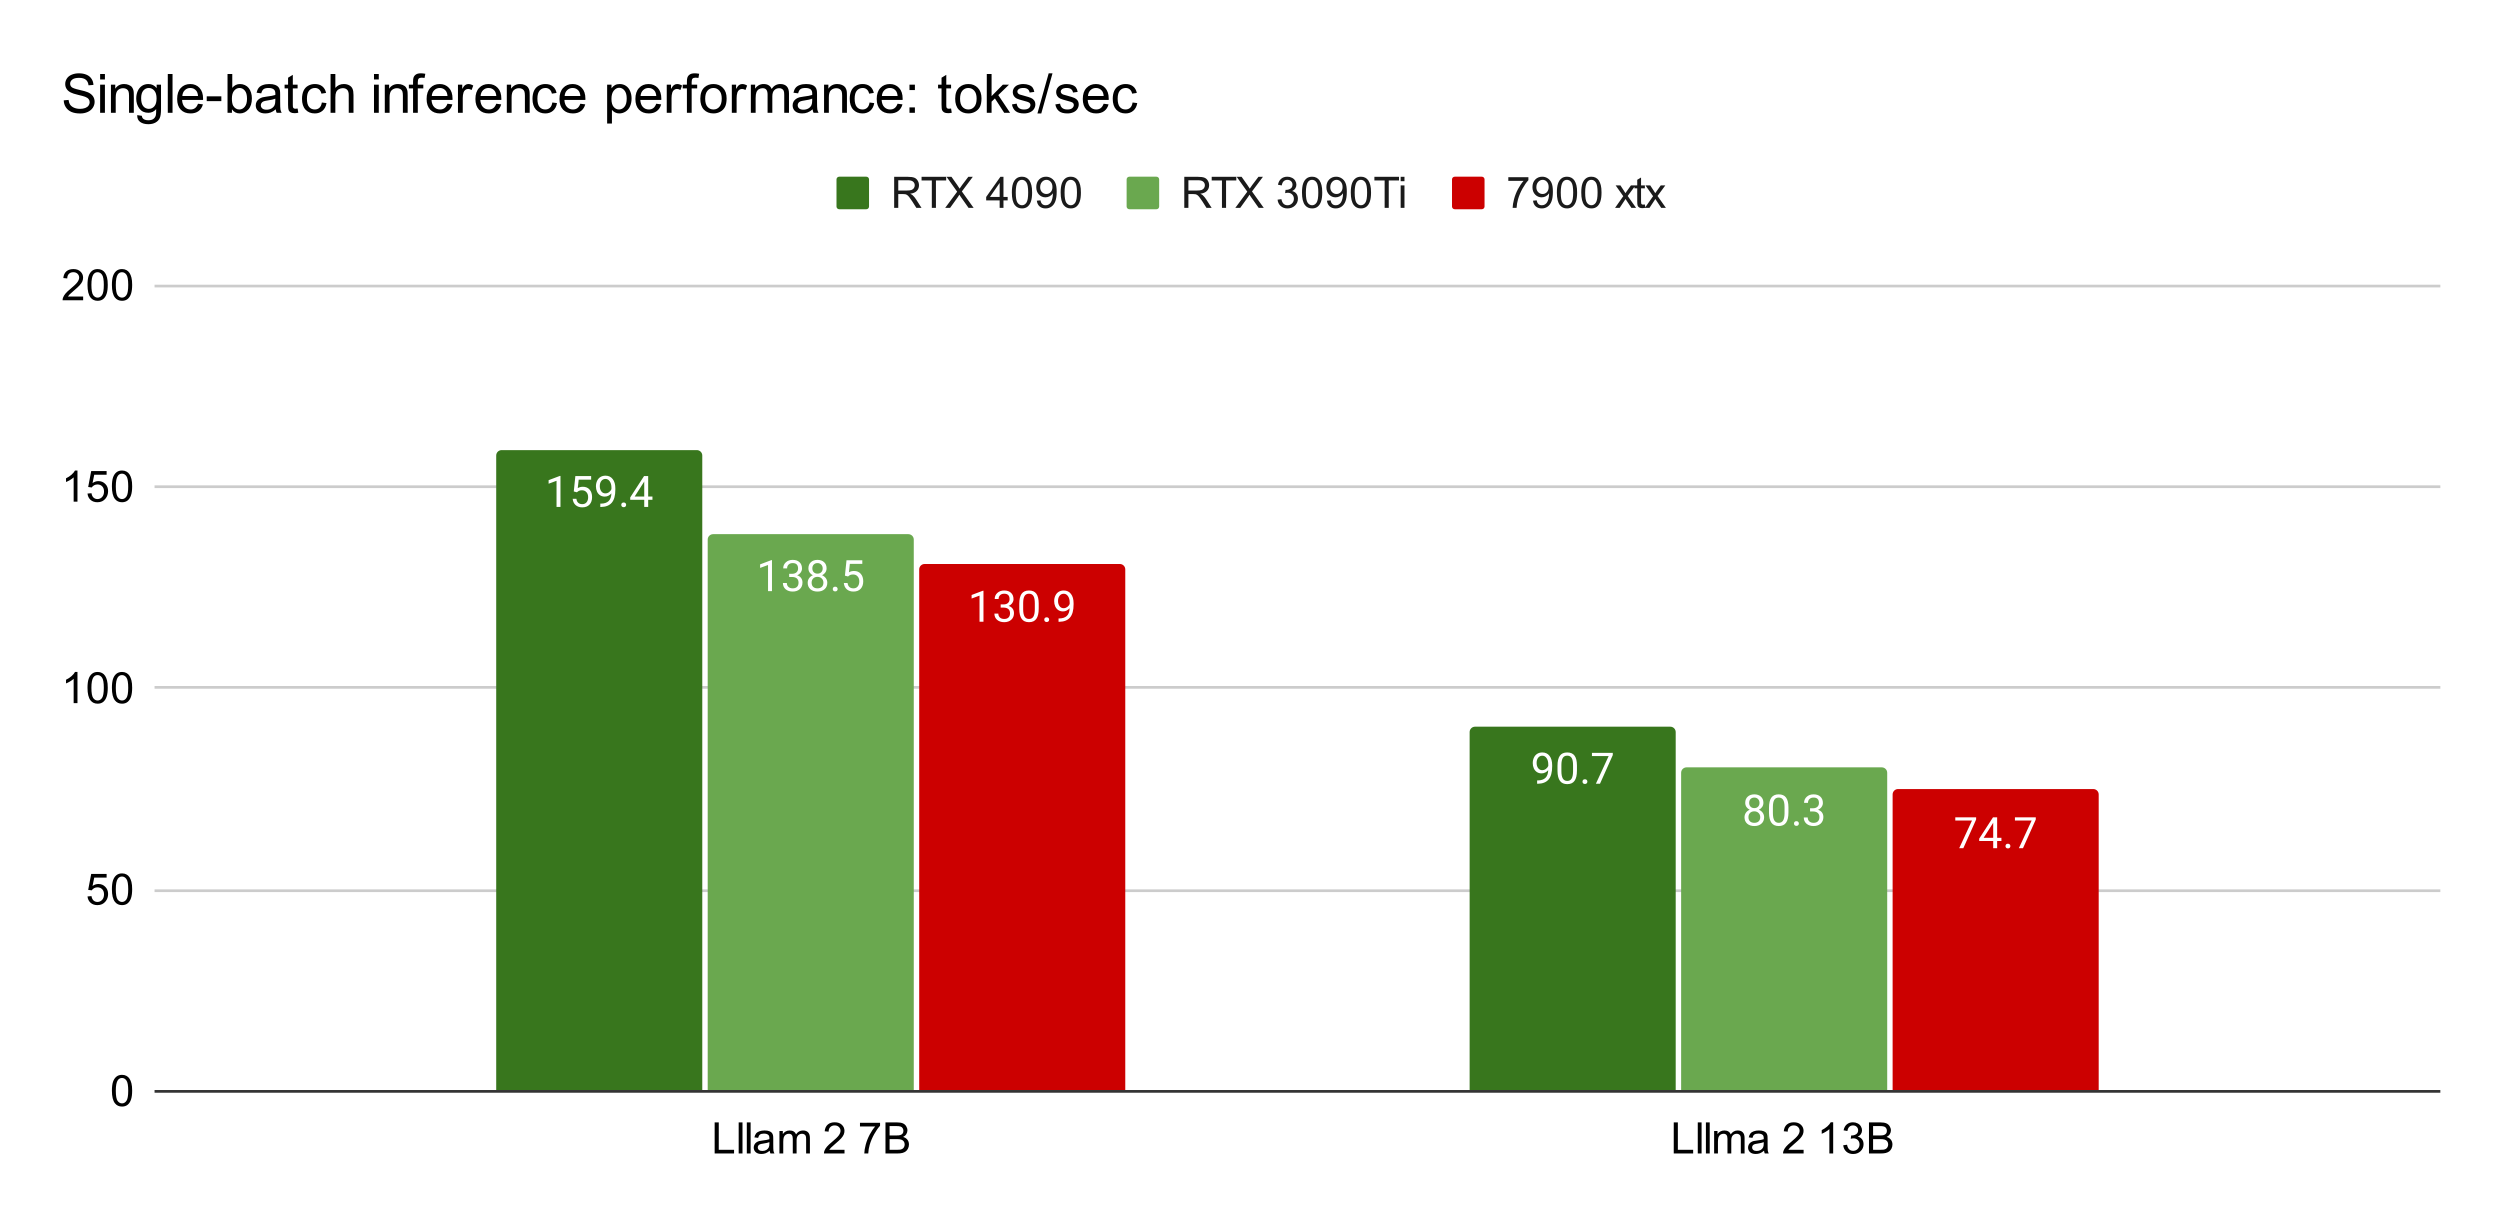 <svg version="1.1" viewBox="0.0 0.0 922.0 452.0" fill="none" stroke="none" stroke-linecap="square" stroke-miterlimit="10" width="922" height="452" xmlns:xlink="http://www.w3.org/1999/xlink" xmlns="http://www.w3.org/2000/svg"><path fill="#ffffff" d="M0 0L922.0 0L922.0 452.0L0 452.0L0 0Z" fill-rule="nonzero"/><path stroke="#333333" stroke-width="1.0" stroke-linecap="butt" d="M57.5 402.5L899.5 402.5" fill-rule="nonzero"/><path stroke="#cccccc" stroke-width="1.0" stroke-linecap="butt" d="M57.5 328.5L899.5 328.5" fill-rule="nonzero"/><path stroke="#cccccc" stroke-width="1.0" stroke-linecap="butt" d="M57.5 253.5L899.5 253.5" fill-rule="nonzero"/><path stroke="#cccccc" stroke-width="1.0" stroke-linecap="butt" d="M57.5 179.5L899.5 179.5" fill-rule="nonzero"/><path stroke="#cccccc" stroke-width="1.0" stroke-linecap="butt" d="M57.5 105.5L899.5 105.5" fill-rule="nonzero"/><clipPath id="id_0"><path d="M57.6 105.233L899.4 105.233L899.4 402.4L57.6 402.4L57.6 105.233Z" clip-rule="nonzero"/></clipPath><path stroke="#000000" stroke-width="2.0" stroke-linecap="butt" stroke-opacity="0.0" clip-path="url(#id_0)" d="M259.0 402.0L183.0 402.0L183.0 168.0C183.0 166.895 183.895 166.0 185.0 166.0L257.0 166.0C258.105 166.0 259.0 166.895 259.0 168.0Z" fill-rule="nonzero"/><path fill="#38761d" clip-path="url(#id_0)" d="M259.0 402.0L183.0 402.0L183.0 168.0C183.0 166.895 183.895 166.0 185.0 166.0L257.0 166.0C258.105 166.0 259.0 166.895 259.0 168.0Z" fill-rule="nonzero"/><path stroke="#000000" stroke-width="2.0" stroke-linecap="butt" stroke-opacity="0.0" clip-path="url(#id_0)" d="M618.0 402.0L542.0 402.0L542.0 270.0C542.0 268.895 542.895 268.0 544.0 268.0L616.0 268.0C617.105 268.0 618.0 268.895 618.0 270.0Z" fill-rule="nonzero"/><path fill="#38761d" clip-path="url(#id_0)" d="M618.0 402.0L542.0 402.0L542.0 270.0C542.0 268.895 542.895 268.0 544.0 268.0L616.0 268.0C617.105 268.0 618.0 268.895 618.0 270.0Z" fill-rule="nonzero"/><path stroke="#000000" stroke-width="2.0" stroke-linecap="butt" stroke-opacity="0.0" clip-path="url(#id_0)" d="M337.0 402.0L261.0 402.0L261.0 199.0C261.0 197.895 261.895 197.0 263.0 197.0L335.0 197.0C336.105 197.0 337.0 197.895 337.0 199.0Z" fill-rule="nonzero"/><path fill="#6aa84f" clip-path="url(#id_0)" d="M337.0 402.0L261.0 402.0L261.0 199.0C261.0 197.895 261.895 197.0 263.0 197.0L335.0 197.0C336.105 197.0 337.0 197.895 337.0 199.0Z" fill-rule="nonzero"/><path stroke="#000000" stroke-width="2.0" stroke-linecap="butt" stroke-opacity="0.0" clip-path="url(#id_0)" d="M696.0 402.0L620.0 402.0L620.0 285.0C620.0 283.895 620.895 283.0 622.0 283.0L694.0 283.0C695.105 283.0 696.0 283.895 696.0 285.0Z" fill-rule="nonzero"/><path fill="#6aa84f" clip-path="url(#id_0)" d="M696.0 402.0L620.0 402.0L620.0 285.0C620.0 283.895 620.895 283.0 622.0 283.0L694.0 283.0C695.105 283.0 696.0 283.895 696.0 285.0Z" fill-rule="nonzero"/><path stroke="#000000" stroke-width="2.0" stroke-linecap="butt" stroke-opacity="0.0" clip-path="url(#id_0)" d="M415.0 402.0L339.0 402.0L339.0 210.0C339.0 208.895 339.895 208.0 341.0 208.0L413.0 208.0C414.105 208.0 415.0 208.895 415.0 210.0Z" fill-rule="nonzero"/><path fill="#cc0000" clip-path="url(#id_0)" d="M415.0 402.0L339.0 402.0L339.0 210.0C339.0 208.895 339.895 208.0 341.0 208.0L413.0 208.0C414.105 208.0 415.0 208.895 415.0 210.0Z" fill-rule="nonzero"/><path stroke="#000000" stroke-width="2.0" stroke-linecap="butt" stroke-opacity="0.0" clip-path="url(#id_0)" d="M774.0 402.0L698.0 402.0L698.0 293.0C698.0 291.895 698.895 291.0 700.0 291.0L772.0 291.0C773.105 291.0 774.0 291.895 774.0 293.0Z" fill-rule="nonzero"/><path fill="#cc0000" clip-path="url(#id_0)" d="M774.0 402.0L698.0 402.0L698.0 293.0C698.0 291.895 698.895 291.0 700.0 291.0L772.0 291.0C773.105 291.0 774.0 291.895 774.0 293.0Z" fill-rule="nonzero"/><path stroke="#38761d" stroke-width="3.0" stroke-linejoin="round" stroke-linecap="round" d="M206.703 186.958L205.25 186.958L205.25 177.318L202.328 178.396L202.328 177.083L206.469 175.521L206.703 175.521L206.703 186.958ZM211.609 181.255L212.188 175.583L218.016 175.583L218.016 176.911L213.422 176.911L213.078 180.021Q213.906 179.521 214.969 179.521Q216.531 179.521 217.438 180.552Q218.359 181.583 218.359 183.333Q218.359 185.083 217.406 186.099Q216.453 187.114 214.75 187.114Q213.25 187.114 212.297 186.286Q211.344 185.443 211.203 183.958L212.578 183.958Q212.703 184.943 213.266 185.443Q213.828 185.927 214.75 185.927Q215.766 185.927 216.328 185.239Q216.906 184.552 216.906 183.349Q216.906 182.208 216.281 181.521Q215.672 180.818 214.641 180.818Q213.688 180.818 213.156 181.239L212.766 181.552L211.609 181.255ZM225.484 181.958Q225.031 182.489 224.406 182.818Q223.781 183.146 223.031 183.146Q222.047 183.146 221.312 182.661Q220.578 182.177 220.172 181.302Q219.781 180.427 219.781 179.364Q219.781 178.224 220.219 177.318Q220.656 176.396 221.453 175.911Q222.25 175.427 223.312 175.427Q225.0 175.427 225.969 176.693Q226.938 177.943 226.938 180.13L226.938 180.552Q226.938 183.864 225.625 185.396Q224.312 186.927 221.672 186.974L221.391 186.974L221.391 185.739L221.688 185.739Q223.484 185.708 224.438 184.818Q225.406 183.911 225.484 181.958ZM223.266 181.958Q223.984 181.958 224.594 181.521Q225.219 181.068 225.5 180.411L225.5 179.833Q225.5 178.411 224.875 177.521Q224.266 176.63 223.312 176.63Q222.359 176.63 221.781 177.364Q221.203 178.083 221.203 179.286Q221.203 180.443 221.766 181.208Q222.328 181.958 223.266 181.958ZM229.125 186.193Q229.125 185.818 229.344 185.568Q229.578 185.318 230.016 185.318Q230.469 185.318 230.688 185.568Q230.922 185.818 230.922 186.193Q230.922 186.552 230.688 186.802Q230.469 187.052 230.016 187.052Q229.578 187.052 229.344 186.802Q229.125 186.552 229.125 186.193ZM239.047 183.13L240.625 183.13L240.625 184.318L239.047 184.318L239.047 186.958L237.594 186.958L237.594 184.318L232.422 184.318L232.422 183.458L237.516 175.583L239.047 175.583L239.047 183.13ZM234.062 183.13L237.594 183.13L237.594 177.552L237.422 177.864L234.062 183.13Z" fill-rule="nonzero"/><path fill="#ffffff" d="M206.703 186.958L205.25 186.958L205.25 177.318L202.328 178.396L202.328 177.083L206.469 175.521L206.703 175.521L206.703 186.958ZM211.609 181.255L212.188 175.583L218.016 175.583L218.016 176.911L213.422 176.911L213.078 180.021Q213.906 179.521 214.969 179.521Q216.531 179.521 217.438 180.552Q218.359 181.583 218.359 183.333Q218.359 185.083 217.406 186.099Q216.453 187.114 214.75 187.114Q213.25 187.114 212.297 186.286Q211.344 185.443 211.203 183.958L212.578 183.958Q212.703 184.943 213.266 185.443Q213.828 185.927 214.75 185.927Q215.766 185.927 216.328 185.239Q216.906 184.552 216.906 183.349Q216.906 182.208 216.281 181.521Q215.672 180.818 214.641 180.818Q213.688 180.818 213.156 181.239L212.766 181.552L211.609 181.255ZM225.484 181.958Q225.031 182.489 224.406 182.818Q223.781 183.146 223.031 183.146Q222.047 183.146 221.312 182.661Q220.578 182.177 220.172 181.302Q219.781 180.427 219.781 179.364Q219.781 178.224 220.219 177.318Q220.656 176.396 221.453 175.911Q222.25 175.427 223.312 175.427Q225.0 175.427 225.969 176.693Q226.938 177.943 226.938 180.13L226.938 180.552Q226.938 183.864 225.625 185.396Q224.312 186.927 221.672 186.974L221.391 186.974L221.391 185.739L221.688 185.739Q223.484 185.708 224.438 184.818Q225.406 183.911 225.484 181.958ZM223.266 181.958Q223.984 181.958 224.594 181.521Q225.219 181.068 225.5 180.411L225.5 179.833Q225.5 178.411 224.875 177.521Q224.266 176.63 223.312 176.63Q222.359 176.63 221.781 177.364Q221.203 178.083 221.203 179.286Q221.203 180.443 221.766 181.208Q222.328 181.958 223.266 181.958ZM229.125 186.193Q229.125 185.818 229.344 185.568Q229.578 185.318 230.016 185.318Q230.469 185.318 230.688 185.568Q230.922 185.818 230.922 186.193Q230.922 186.552 230.688 186.802Q230.469 187.052 230.016 187.052Q229.578 187.052 229.344 186.802Q229.125 186.552 229.125 186.193ZM239.047 183.13L240.625 183.13L240.625 184.318L239.047 184.318L239.047 186.958L237.594 186.958L237.594 184.318L232.422 184.318L232.422 183.458L237.516 175.583L239.047 175.583L239.047 183.13ZM234.062 183.13L237.594 183.13L237.594 177.552L237.422 177.864L234.062 183.13Z" fill-rule="nonzero"/><path stroke="#38761d" stroke-width="3.0" stroke-linejoin="round" stroke-linecap="round" d="M570.984 284.035Q570.531 284.566 569.906 284.894Q569.281 285.222 568.531 285.222Q567.547 285.222 566.812 284.738Q566.078 284.254 565.672 283.379Q565.281 282.504 565.281 281.441Q565.281 280.301 565.719 279.394Q566.156 278.472 566.953 277.988Q567.75 277.504 568.812 277.504Q570.5 277.504 571.469 278.769Q572.438 280.019 572.438 282.207L572.438 282.629Q572.438 285.941 571.125 287.472Q569.812 289.004 567.172 289.051L566.891 289.051L566.891 287.816L567.188 287.816Q568.984 287.785 569.938 286.894Q570.906 285.988 570.984 284.035ZM568.766 284.035Q569.484 284.035 570.094 283.597Q570.719 283.144 571.0 282.488L571.0 281.91Q571.0 280.488 570.375 279.597Q569.766 278.707 568.812 278.707Q567.859 278.707 567.281 279.441Q566.703 280.16 566.703 281.363Q566.703 282.519 567.266 283.285Q567.828 284.035 568.766 284.035ZM581.578 284.176Q581.578 286.722 580.703 287.957Q579.844 289.191 578.0 289.191Q576.188 289.191 575.312 287.988Q574.438 286.769 574.406 284.379L574.406 282.441Q574.406 279.941 575.266 278.722Q576.141 277.504 577.984 277.504Q579.828 277.504 580.688 278.676Q581.562 279.847 581.578 282.301L581.578 284.176ZM580.141 282.207Q580.141 280.363 579.625 279.535Q579.109 278.691 577.984 278.691Q576.875 278.691 576.359 279.535Q575.859 280.363 575.844 282.097L575.844 284.41Q575.844 286.254 576.375 287.129Q576.922 288.004 578.0 288.004Q579.078 288.004 579.594 287.176Q580.109 286.347 580.141 284.566L580.141 282.207ZM583.625 288.269Q583.625 287.894 583.844 287.644Q584.078 287.394 584.516 287.394Q584.969 287.394 585.188 287.644Q585.422 287.894 585.422 288.269Q585.422 288.629 585.188 288.879Q584.969 289.129 584.516 289.129Q584.078 289.129 583.844 288.879Q583.625 288.629 583.625 288.269ZM594.797 278.472L590.078 289.035L588.562 289.035L593.266 278.847L587.109 278.847L587.109 277.66L594.797 277.66L594.797 278.472Z" fill-rule="nonzero"/><path fill="#ffffff" d="M570.984 284.035Q570.531 284.566 569.906 284.894Q569.281 285.222 568.531 285.222Q567.547 285.222 566.812 284.738Q566.078 284.254 565.672 283.379Q565.281 282.504 565.281 281.441Q565.281 280.301 565.719 279.394Q566.156 278.472 566.953 277.988Q567.75 277.504 568.812 277.504Q570.5 277.504 571.469 278.769Q572.438 280.019 572.438 282.207L572.438 282.629Q572.438 285.941 571.125 287.472Q569.812 289.004 567.172 289.051L566.891 289.051L566.891 287.816L567.188 287.816Q568.984 287.785 569.938 286.894Q570.906 285.988 570.984 284.035ZM568.766 284.035Q569.484 284.035 570.094 283.597Q570.719 283.144 571.0 282.488L571.0 281.91Q571.0 280.488 570.375 279.597Q569.766 278.707 568.812 278.707Q567.859 278.707 567.281 279.441Q566.703 280.16 566.703 281.363Q566.703 282.519 567.266 283.285Q567.828 284.035 568.766 284.035ZM581.578 284.176Q581.578 286.722 580.703 287.957Q579.844 289.191 578.0 289.191Q576.188 289.191 575.312 287.988Q574.438 286.769 574.406 284.379L574.406 282.441Q574.406 279.941 575.266 278.722Q576.141 277.504 577.984 277.504Q579.828 277.504 580.688 278.676Q581.562 279.847 581.578 282.301L581.578 284.176ZM580.141 282.207Q580.141 280.363 579.625 279.535Q579.109 278.691 577.984 278.691Q576.875 278.691 576.359 279.535Q575.859 280.363 575.844 282.097L575.844 284.41Q575.844 286.254 576.375 287.129Q576.922 288.004 578.0 288.004Q579.078 288.004 579.594 287.176Q580.109 286.347 580.141 284.566L580.141 282.207ZM583.625 288.269Q583.625 287.894 583.844 287.644Q584.078 287.394 584.516 287.394Q584.969 287.394 585.188 287.644Q585.422 287.894 585.422 288.269Q585.422 288.629 585.188 288.879Q584.969 289.129 584.516 289.129Q584.078 289.129 583.844 288.879Q583.625 288.629 583.625 288.269ZM594.797 278.472L590.078 289.035L588.562 289.035L593.266 278.847L587.109 278.847L587.109 277.66L594.797 277.66L594.797 278.472Z" fill-rule="nonzero"/><path stroke="#6aa84f" stroke-width="3.0" stroke-linejoin="round" stroke-linecap="round" d="M284.703 218.012L283.25 218.012L283.25 208.371L280.328 209.45L280.328 208.137L284.469 206.575L284.703 206.575L284.703 218.012ZM291.047 211.621L292.141 211.621Q293.156 211.606 293.734 211.09Q294.328 210.559 294.328 209.668Q294.328 207.668 292.344 207.668Q291.406 207.668 290.844 208.2Q290.281 208.731 290.281 209.621L288.844 209.621Q288.844 208.262 289.828 207.371Q290.812 206.481 292.344 206.481Q293.953 206.481 294.859 207.34Q295.781 208.184 295.781 209.7Q295.781 210.434 295.297 211.137Q294.812 211.825 293.984 212.168Q294.922 212.465 295.438 213.153Q295.953 213.84 295.953 214.84Q295.953 216.371 294.953 217.278Q293.953 218.168 292.344 218.168Q290.75 218.168 289.734 217.309Q288.734 216.434 288.734 215.012L290.188 215.012Q290.188 215.903 290.766 216.45Q291.359 216.981 292.344 216.981Q293.391 216.981 293.938 216.434Q294.5 215.887 294.5 214.871Q294.5 213.871 293.891 213.34Q293.281 212.809 292.141 212.793L291.047 212.793L291.047 211.621ZM304.844 209.606Q304.844 210.45 304.391 211.121Q303.953 211.778 303.188 212.153Q304.078 212.543 304.594 213.278Q305.109 214.012 305.109 214.934Q305.109 216.418 304.109 217.293Q303.125 218.168 301.5 218.168Q299.859 218.168 298.859 217.293Q297.875 216.403 297.875 214.934Q297.875 214.012 298.375 213.278Q298.891 212.528 299.781 212.153Q299.016 211.778 298.578 211.121Q298.141 210.45 298.141 209.606Q298.141 208.168 299.062 207.325Q299.984 206.481 301.5 206.481Q303.0 206.481 303.922 207.325Q304.844 208.168 304.844 209.606ZM303.672 214.903Q303.672 213.95 303.062 213.356Q302.453 212.746 301.469 212.746Q300.5 212.746 299.906 213.34Q299.328 213.934 299.328 214.903Q299.328 215.871 299.891 216.434Q300.469 216.981 301.5 216.981Q302.516 216.981 303.094 216.434Q303.672 215.871 303.672 214.903ZM301.5 207.668Q300.641 207.668 300.109 208.2Q299.594 208.715 299.594 209.621Q299.594 210.496 300.109 211.028Q300.625 211.559 301.484 211.559Q302.359 211.559 302.875 211.028Q303.406 210.496 303.406 209.637Q303.406 208.762 302.859 208.215Q302.328 207.668 301.5 207.668ZM307.125 217.246Q307.125 216.871 307.344 216.621Q307.578 216.371 308.016 216.371Q308.469 216.371 308.688 216.621Q308.922 216.871 308.922 217.246Q308.922 217.606 308.688 217.856Q308.469 218.106 308.016 218.106Q307.578 218.106 307.344 217.856Q307.125 217.606 307.125 217.246ZM311.609 212.309L312.188 206.637L318.016 206.637L318.016 207.965L313.422 207.965L313.078 211.075Q313.906 210.575 314.969 210.575Q316.531 210.575 317.438 211.606Q318.359 212.637 318.359 214.387Q318.359 216.137 317.406 217.153Q316.453 218.168 314.75 218.168Q313.25 218.168 312.297 217.34Q311.344 216.496 311.203 215.012L312.578 215.012Q312.703 215.996 313.266 216.496Q313.828 216.981 314.75 216.981Q315.766 216.981 316.328 216.293Q316.906 215.606 316.906 214.403Q316.906 213.262 316.281 212.575Q315.672 211.871 314.641 211.871Q313.688 211.871 313.156 212.293L312.766 212.606L311.609 212.309Z" fill-rule="nonzero"/><path fill="#ffffff" d="M284.703 218.012L283.25 218.012L283.25 208.371L280.328 209.45L280.328 208.137L284.469 206.575L284.703 206.575L284.703 218.012ZM291.047 211.621L292.141 211.621Q293.156 211.606 293.734 211.09Q294.328 210.559 294.328 209.668Q294.328 207.668 292.344 207.668Q291.406 207.668 290.844 208.2Q290.281 208.731 290.281 209.621L288.844 209.621Q288.844 208.262 289.828 207.371Q290.812 206.481 292.344 206.481Q293.953 206.481 294.859 207.34Q295.781 208.184 295.781 209.7Q295.781 210.434 295.297 211.137Q294.812 211.825 293.984 212.168Q294.922 212.465 295.438 213.153Q295.953 213.84 295.953 214.84Q295.953 216.371 294.953 217.278Q293.953 218.168 292.344 218.168Q290.75 218.168 289.734 217.309Q288.734 216.434 288.734 215.012L290.188 215.012Q290.188 215.903 290.766 216.45Q291.359 216.981 292.344 216.981Q293.391 216.981 293.938 216.434Q294.5 215.887 294.5 214.871Q294.5 213.871 293.891 213.34Q293.281 212.809 292.141 212.793L291.047 212.793L291.047 211.621ZM304.844 209.606Q304.844 210.45 304.391 211.121Q303.953 211.778 303.188 212.153Q304.078 212.543 304.594 213.278Q305.109 214.012 305.109 214.934Q305.109 216.418 304.109 217.293Q303.125 218.168 301.5 218.168Q299.859 218.168 298.859 217.293Q297.875 216.403 297.875 214.934Q297.875 214.012 298.375 213.278Q298.891 212.528 299.781 212.153Q299.016 211.778 298.578 211.121Q298.141 210.45 298.141 209.606Q298.141 208.168 299.062 207.325Q299.984 206.481 301.5 206.481Q303.0 206.481 303.922 207.325Q304.844 208.168 304.844 209.606ZM303.672 214.903Q303.672 213.95 303.062 213.356Q302.453 212.746 301.469 212.746Q300.5 212.746 299.906 213.34Q299.328 213.934 299.328 214.903Q299.328 215.871 299.891 216.434Q300.469 216.981 301.5 216.981Q302.516 216.981 303.094 216.434Q303.672 215.871 303.672 214.903ZM301.5 207.668Q300.641 207.668 300.109 208.2Q299.594 208.715 299.594 209.621Q299.594 210.496 300.109 211.028Q300.625 211.559 301.484 211.559Q302.359 211.559 302.875 211.028Q303.406 210.496 303.406 209.637Q303.406 208.762 302.859 208.215Q302.328 207.668 301.5 207.668ZM307.125 217.246Q307.125 216.871 307.344 216.621Q307.578 216.371 308.016 216.371Q308.469 216.371 308.688 216.621Q308.922 216.871 308.922 217.246Q308.922 217.606 308.688 217.856Q308.469 218.106 308.016 218.106Q307.578 218.106 307.344 217.856Q307.125 217.606 307.125 217.246ZM311.609 212.309L312.188 206.637L318.016 206.637L318.016 207.965L313.422 207.965L313.078 211.075Q313.906 210.575 314.969 210.575Q316.531 210.575 317.438 211.606Q318.359 212.637 318.359 214.387Q318.359 216.137 317.406 217.153Q316.453 218.168 314.75 218.168Q313.25 218.168 312.297 217.34Q311.344 216.496 311.203 215.012L312.578 215.012Q312.703 215.996 313.266 216.496Q313.828 216.981 314.75 216.981Q315.766 216.981 316.328 216.293Q316.906 215.606 316.906 214.403Q316.906 213.262 316.281 212.575Q315.672 211.871 314.641 211.871Q313.688 211.871 313.156 212.293L312.766 212.606L311.609 212.309Z" fill-rule="nonzero"/><path stroke="#6aa84f" stroke-width="3.0" stroke-linejoin="round" stroke-linecap="round" d="M650.344 296.081Q650.344 296.925 649.891 297.597Q649.453 298.253 648.688 298.628Q649.578 299.019 650.094 299.753Q650.609 300.488 650.609 301.409Q650.609 302.894 649.609 303.769Q648.625 304.644 647.0 304.644Q645.359 304.644 644.359 303.769Q643.375 302.878 643.375 301.409Q643.375 300.488 643.875 299.753Q644.391 299.003 645.281 298.628Q644.516 298.253 644.078 297.597Q643.641 296.925 643.641 296.081Q643.641 294.644 644.562 293.8Q645.484 292.956 647.0 292.956Q648.5 292.956 649.422 293.8Q650.344 294.644 650.344 296.081ZM649.172 301.378Q649.172 300.425 648.562 299.831Q647.953 299.222 646.969 299.222Q646.0 299.222 645.406 299.816Q644.828 300.409 644.828 301.378Q644.828 302.347 645.391 302.909Q645.969 303.456 647.0 303.456Q648.016 303.456 648.594 302.909Q649.172 302.347 649.172 301.378ZM647.0 294.144Q646.141 294.144 645.609 294.675Q645.094 295.191 645.094 296.097Q645.094 296.972 645.609 297.503Q646.125 298.034 646.984 298.034Q647.859 298.034 648.375 297.503Q648.906 296.972 648.906 296.113Q648.906 295.238 648.359 294.691Q647.828 294.144 647.0 294.144ZM659.578 299.628Q659.578 302.175 658.703 303.409Q657.844 304.644 656.0 304.644Q654.188 304.644 653.312 303.441Q652.438 302.222 652.406 299.831L652.406 297.894Q652.406 295.394 653.266 294.175Q654.141 292.956 655.984 292.956Q657.828 292.956 658.688 294.128Q659.562 295.3 659.578 297.753L659.578 299.628ZM658.141 297.659Q658.141 295.816 657.625 294.988Q657.109 294.144 655.984 294.144Q654.875 294.144 654.359 294.988Q653.859 295.816 653.844 297.55L653.844 299.863Q653.844 301.706 654.375 302.581Q654.922 303.456 656.0 303.456Q657.078 303.456 657.594 302.628Q658.109 301.8 658.141 300.019L658.141 297.659ZM661.625 303.722Q661.625 303.347 661.844 303.097Q662.078 302.847 662.516 302.847Q662.969 302.847 663.188 303.097Q663.422 303.347 663.422 303.722Q663.422 304.081 663.188 304.331Q662.969 304.581 662.516 304.581Q662.078 304.581 661.844 304.331Q661.625 304.081 661.625 303.722ZM667.547 298.097L668.641 298.097Q669.656 298.081 670.234 297.566Q670.828 297.034 670.828 296.144Q670.828 294.144 668.844 294.144Q667.906 294.144 667.344 294.675Q666.781 295.206 666.781 296.097L665.344 296.097Q665.344 294.738 666.328 293.847Q667.312 292.956 668.844 292.956Q670.453 292.956 671.359 293.816Q672.281 294.659 672.281 296.175Q672.281 296.909 671.797 297.613Q671.312 298.3 670.484 298.644Q671.422 298.941 671.938 299.628Q672.453 300.316 672.453 301.316Q672.453 302.847 671.453 303.753Q670.453 304.644 668.844 304.644Q667.25 304.644 666.234 303.784Q665.234 302.909 665.234 301.488L666.688 301.488Q666.688 302.378 667.266 302.925Q667.859 303.456 668.844 303.456Q669.891 303.456 670.438 302.909Q671.0 302.363 671.0 301.347Q671.0 300.347 670.391 299.816Q669.781 299.284 668.641 299.269L667.547 299.269L667.547 298.097Z" fill-rule="nonzero"/><path fill="#ffffff" d="M650.344 296.081Q650.344 296.925 649.891 297.597Q649.453 298.253 648.688 298.628Q649.578 299.019 650.094 299.753Q650.609 300.488 650.609 301.409Q650.609 302.894 649.609 303.769Q648.625 304.644 647.0 304.644Q645.359 304.644 644.359 303.769Q643.375 302.878 643.375 301.409Q643.375 300.488 643.875 299.753Q644.391 299.003 645.281 298.628Q644.516 298.253 644.078 297.597Q643.641 296.925 643.641 296.081Q643.641 294.644 644.562 293.8Q645.484 292.956 647.0 292.956Q648.5 292.956 649.422 293.8Q650.344 294.644 650.344 296.081ZM649.172 301.378Q649.172 300.425 648.562 299.831Q647.953 299.222 646.969 299.222Q646.0 299.222 645.406 299.816Q644.828 300.409 644.828 301.378Q644.828 302.347 645.391 302.909Q645.969 303.456 647.0 303.456Q648.016 303.456 648.594 302.909Q649.172 302.347 649.172 301.378ZM647.0 294.144Q646.141 294.144 645.609 294.675Q645.094 295.191 645.094 296.097Q645.094 296.972 645.609 297.503Q646.125 298.034 646.984 298.034Q647.859 298.034 648.375 297.503Q648.906 296.972 648.906 296.113Q648.906 295.238 648.359 294.691Q647.828 294.144 647.0 294.144ZM659.578 299.628Q659.578 302.175 658.703 303.409Q657.844 304.644 656.0 304.644Q654.188 304.644 653.312 303.441Q652.438 302.222 652.406 299.831L652.406 297.894Q652.406 295.394 653.266 294.175Q654.141 292.956 655.984 292.956Q657.828 292.956 658.688 294.128Q659.562 295.3 659.578 297.753L659.578 299.628ZM658.141 297.659Q658.141 295.816 657.625 294.988Q657.109 294.144 655.984 294.144Q654.875 294.144 654.359 294.988Q653.859 295.816 653.844 297.55L653.844 299.863Q653.844 301.706 654.375 302.581Q654.922 303.456 656.0 303.456Q657.078 303.456 657.594 302.628Q658.109 301.8 658.141 300.019L658.141 297.659ZM661.625 303.722Q661.625 303.347 661.844 303.097Q662.078 302.847 662.516 302.847Q662.969 302.847 663.188 303.097Q663.422 303.347 663.422 303.722Q663.422 304.081 663.188 304.331Q662.969 304.581 662.516 304.581Q662.078 304.581 661.844 304.331Q661.625 304.081 661.625 303.722ZM667.547 298.097L668.641 298.097Q669.656 298.081 670.234 297.566Q670.828 297.034 670.828 296.144Q670.828 294.144 668.844 294.144Q667.906 294.144 667.344 294.675Q666.781 295.206 666.781 296.097L665.344 296.097Q665.344 294.738 666.328 293.847Q667.312 292.956 668.844 292.956Q670.453 292.956 671.359 293.816Q672.281 294.659 672.281 296.175Q672.281 296.909 671.797 297.613Q671.312 298.3 670.484 298.644Q671.422 298.941 671.938 299.628Q672.453 300.316 672.453 301.316Q672.453 302.847 671.453 303.753Q670.453 304.644 668.844 304.644Q667.25 304.644 666.234 303.784Q665.234 302.909 665.234 301.488L666.688 301.488Q666.688 302.378 667.266 302.925Q667.859 303.456 668.844 303.456Q669.891 303.456 670.438 302.909Q671.0 302.363 671.0 301.347Q671.0 300.347 670.391 299.816Q669.781 299.284 668.641 299.269L667.547 299.269L667.547 298.097Z" fill-rule="nonzero"/><path stroke="#cc0000" stroke-width="3.0" stroke-linejoin="round" stroke-linecap="round" d="M362.703 229.304L361.25 229.304L361.25 219.664L358.328 220.742L358.328 219.429L362.469 217.867L362.703 217.867L362.703 229.304ZM369.047 222.914L370.141 222.914Q371.156 222.898 371.734 222.383Q372.328 221.851 372.328 220.961Q372.328 218.961 370.344 218.961Q369.406 218.961 368.844 219.492Q368.281 220.023 368.281 220.914L366.844 220.914Q366.844 219.554 367.828 218.664Q368.812 217.773 370.344 217.773Q371.953 217.773 372.859 218.633Q373.781 219.476 373.781 220.992Q373.781 221.726 373.297 222.429Q372.812 223.117 371.984 223.461Q372.922 223.758 373.438 224.445Q373.953 225.133 373.953 226.133Q373.953 227.664 372.953 228.57Q371.953 229.461 370.344 229.461Q368.75 229.461 367.734 228.601Q366.734 227.726 366.734 226.304L368.188 226.304Q368.188 227.195 368.766 227.742Q369.359 228.273 370.344 228.273Q371.391 228.273 371.938 227.726Q372.5 227.179 372.5 226.164Q372.5 225.164 371.891 224.633Q371.281 224.101 370.141 224.086L369.047 224.086L369.047 222.914ZM383.078 224.445Q383.078 226.992 382.203 228.226Q381.344 229.461 379.5 229.461Q377.688 229.461 376.812 228.258Q375.938 227.039 375.906 224.648L375.906 222.711Q375.906 220.211 376.766 218.992Q377.641 217.773 379.484 217.773Q381.328 217.773 382.188 218.945Q383.062 220.117 383.078 222.57L383.078 224.445ZM381.641 222.476Q381.641 220.633 381.125 219.804Q380.609 218.961 379.484 218.961Q378.375 218.961 377.859 219.804Q377.359 220.633 377.344 222.367L377.344 224.679Q377.344 226.523 377.875 227.398Q378.422 228.273 379.5 228.273Q380.578 228.273 381.094 227.445Q381.609 226.617 381.641 224.836L381.641 222.476ZM385.125 228.539Q385.125 228.164 385.344 227.914Q385.578 227.664 386.016 227.664Q386.469 227.664 386.688 227.914Q386.922 228.164 386.922 228.539Q386.922 228.898 386.688 229.148Q386.469 229.398 386.016 229.398Q385.578 229.398 385.344 229.148Q385.125 228.898 385.125 228.539ZM394.484 224.304Q394.031 224.836 393.406 225.164Q392.781 225.492 392.031 225.492Q391.047 225.492 390.312 225.008Q389.578 224.523 389.172 223.648Q388.781 222.773 388.781 221.711Q388.781 220.57 389.219 219.664Q389.656 218.742 390.453 218.258Q391.25 217.773 392.312 217.773Q394.0 217.773 394.969 219.039Q395.938 220.289 395.938 222.476L395.938 222.898Q395.938 226.211 394.625 227.742Q393.312 229.273 390.672 229.32L390.391 229.32L390.391 228.086L390.688 228.086Q392.484 228.054 393.438 227.164Q394.406 226.258 394.484 224.304ZM392.266 224.304Q392.984 224.304 393.594 223.867Q394.219 223.414 394.5 222.758L394.5 222.179Q394.5 220.758 393.875 219.867Q393.266 218.976 392.312 218.976Q391.359 218.976 390.781 219.711Q390.203 220.429 390.203 221.633Q390.203 222.789 390.766 223.554Q391.328 224.304 392.266 224.304Z" fill-rule="nonzero"/><path fill="#ffffff" d="M362.703 229.304L361.25 229.304L361.25 219.664L358.328 220.742L358.328 219.429L362.469 217.867L362.703 217.867L362.703 229.304ZM369.047 222.914L370.141 222.914Q371.156 222.898 371.734 222.383Q372.328 221.851 372.328 220.961Q372.328 218.961 370.344 218.961Q369.406 218.961 368.844 219.492Q368.281 220.023 368.281 220.914L366.844 220.914Q366.844 219.554 367.828 218.664Q368.812 217.773 370.344 217.773Q371.953 217.773 372.859 218.633Q373.781 219.476 373.781 220.992Q373.781 221.726 373.297 222.429Q372.812 223.117 371.984 223.461Q372.922 223.758 373.438 224.445Q373.953 225.133 373.953 226.133Q373.953 227.664 372.953 228.57Q371.953 229.461 370.344 229.461Q368.75 229.461 367.734 228.601Q366.734 227.726 366.734 226.304L368.188 226.304Q368.188 227.195 368.766 227.742Q369.359 228.273 370.344 228.273Q371.391 228.273 371.938 227.726Q372.5 227.179 372.5 226.164Q372.5 225.164 371.891 224.633Q371.281 224.101 370.141 224.086L369.047 224.086L369.047 222.914ZM383.078 224.445Q383.078 226.992 382.203 228.226Q381.344 229.461 379.5 229.461Q377.688 229.461 376.812 228.258Q375.938 227.039 375.906 224.648L375.906 222.711Q375.906 220.211 376.766 218.992Q377.641 217.773 379.484 217.773Q381.328 217.773 382.188 218.945Q383.062 220.117 383.078 222.57L383.078 224.445ZM381.641 222.476Q381.641 220.633 381.125 219.804Q380.609 218.961 379.484 218.961Q378.375 218.961 377.859 219.804Q377.359 220.633 377.344 222.367L377.344 224.679Q377.344 226.523 377.875 227.398Q378.422 228.273 379.5 228.273Q380.578 228.273 381.094 227.445Q381.609 226.617 381.641 224.836L381.641 222.476ZM385.125 228.539Q385.125 228.164 385.344 227.914Q385.578 227.664 386.016 227.664Q386.469 227.664 386.688 227.914Q386.922 228.164 386.922 228.539Q386.922 228.898 386.688 229.148Q386.469 229.398 386.016 229.398Q385.578 229.398 385.344 229.148Q385.125 228.898 385.125 228.539ZM394.484 224.304Q394.031 224.836 393.406 225.164Q392.781 225.492 392.031 225.492Q391.047 225.492 390.312 225.008Q389.578 224.523 389.172 223.648Q388.781 222.773 388.781 221.711Q388.781 220.57 389.219 219.664Q389.656 218.742 390.453 218.258Q391.25 217.773 392.312 217.773Q394.0 217.773 394.969 219.039Q395.938 220.289 395.938 222.476L395.938 222.898Q395.938 226.211 394.625 227.742Q393.312 229.273 390.672 229.32L390.391 229.32L390.391 228.086L390.688 228.086Q392.484 228.054 393.438 227.164Q394.406 226.258 394.484 224.304ZM392.266 224.304Q392.984 224.304 393.594 223.867Q394.219 223.414 394.5 222.758L394.5 222.179Q394.5 220.758 393.875 219.867Q393.266 218.976 392.312 218.976Q391.359 218.976 390.781 219.711Q390.203 220.429 390.203 221.633Q390.203 222.789 390.766 223.554Q391.328 224.304 392.266 224.304Z" fill-rule="nonzero"/><path stroke="#cc0000" stroke-width="3.0" stroke-linejoin="round" stroke-linecap="round" d="M728.797 302.246L724.078 312.808L722.562 312.808L727.266 302.621L721.109 302.621L721.109 301.433L728.797 301.433L728.797 302.246ZM736.547 308.98L738.125 308.98L738.125 310.168L736.547 310.168L736.547 312.808L735.094 312.808L735.094 310.168L729.922 310.168L729.922 309.308L735.016 301.433L736.547 301.433L736.547 308.98ZM731.562 308.98L735.094 308.98L735.094 303.402L734.922 303.714L731.562 308.98ZM739.625 312.043Q739.625 311.668 739.844 311.418Q740.078 311.168 740.516 311.168Q740.969 311.168 741.188 311.418Q741.422 311.668 741.422 312.043Q741.422 312.402 741.188 312.652Q740.969 312.902 740.516 312.902Q740.078 312.902 739.844 312.652Q739.625 312.402 739.625 312.043ZM750.797 302.246L746.078 312.808L744.562 312.808L749.266 302.621L743.109 302.621L743.109 301.433L750.797 301.433L750.797 302.246Z" fill-rule="nonzero"/><path fill="#ffffff" d="M728.797 302.246L724.078 312.808L722.562 312.808L727.266 302.621L721.109 302.621L721.109 301.433L728.797 301.433L728.797 302.246ZM736.547 308.98L738.125 308.98L738.125 310.168L736.547 310.168L736.547 312.808L735.094 312.808L735.094 310.168L729.922 310.168L729.922 309.308L735.016 301.433L736.547 301.433L736.547 308.98ZM731.562 308.98L735.094 308.98L735.094 303.402L734.922 303.714L731.562 308.98ZM739.625 312.043Q739.625 311.668 739.844 311.418Q740.078 311.168 740.516 311.168Q740.969 311.168 741.188 311.418Q741.422 311.668 741.422 312.043Q741.422 312.402 741.188 312.652Q740.969 312.902 740.516 312.902Q740.078 312.902 739.844 312.652Q739.625 312.402 739.625 312.043ZM750.797 302.246L746.078 312.808L744.562 312.808L749.266 302.621L743.109 302.621L743.109 301.433L750.797 301.433L750.797 302.246Z" fill-rule="nonzero"/><path fill="#000000" d="M41.272 402.244Q41.272 400.212 41.678 398.978Q42.1 397.744 42.928 397.072Q43.756 396.4 45.006 396.4Q45.928 396.4 46.616 396.775Q47.319 397.134 47.772 397.837Q48.225 398.541 48.475 399.541Q48.741 400.541 48.741 402.244Q48.741 404.259 48.319 405.509Q47.913 406.744 47.084 407.431Q46.256 408.103 45.006 408.103Q43.35 408.103 42.397 406.9Q41.272 405.478 41.272 402.244ZM42.709 402.244Q42.709 405.072 43.366 406.009Q44.038 406.931 45.006 406.931Q45.975 406.931 46.631 405.994Q47.288 405.056 47.288 402.244Q47.288 399.416 46.631 398.494Q45.975 397.556 44.991 397.556Q44.022 397.556 43.444 398.384Q42.709 399.431 42.709 402.244Z" fill-rule="nonzero"/><path fill="#000000" d="M32.272 330.608L33.741 330.483Q33.913 331.561 34.506 332.108Q35.1 332.64 35.944 332.64Q36.959 332.64 37.663 331.874Q38.366 331.108 38.366 329.843Q38.366 328.64 37.694 327.952Q37.022 327.249 35.928 327.249Q35.241 327.249 34.694 327.561Q34.147 327.874 33.834 328.358L32.522 328.186L33.631 322.311L39.319 322.311L39.319 323.655L34.756 323.655L34.131 326.733Q35.163 326.015 36.303 326.015Q37.803 326.015 38.834 327.061Q39.866 328.093 39.866 329.718Q39.866 331.28 38.959 332.405Q37.85 333.811 35.944 333.811Q34.381 333.811 33.397 332.936Q32.413 332.046 32.272 330.608ZM41.272 327.952Q41.272 325.921 41.678 324.686Q42.1 323.452 42.928 322.78Q43.756 322.108 45.006 322.108Q45.928 322.108 46.616 322.483Q47.319 322.843 47.772 323.546Q48.225 324.249 48.475 325.249Q48.741 326.249 48.741 327.952Q48.741 329.968 48.319 331.218Q47.913 332.452 47.084 333.14Q46.256 333.811 45.006 333.811Q43.35 333.811 42.397 332.608Q41.272 331.186 41.272 327.952ZM42.709 327.952Q42.709 330.78 43.366 331.718Q44.038 332.64 45.006 332.64Q45.975 332.64 46.631 331.702Q47.288 330.765 47.288 327.952Q47.288 325.124 46.631 324.202Q45.975 323.265 44.991 323.265Q44.022 323.265 43.444 324.093Q42.709 325.14 42.709 327.952Z" fill-rule="nonzero"/><path fill="#000000" d="M28.569 259.317L27.163 259.317L27.163 250.348Q26.647 250.832 25.819 251.317Q25.006 251.801 24.35 252.051L24.35 250.692Q25.522 250.129 26.397 249.348Q27.288 248.551 27.663 247.817L28.569 247.817L28.569 259.317ZM32.272 253.66Q32.272 251.629 32.678 250.395Q33.1 249.16 33.928 248.489Q34.756 247.817 36.006 247.817Q36.928 247.817 37.616 248.192Q38.319 248.551 38.772 249.254Q39.225 249.957 39.475 250.957Q39.741 251.957 39.741 253.66Q39.741 255.676 39.319 256.926Q38.913 258.16 38.084 258.848Q37.256 259.52 36.006 259.52Q34.35 259.52 33.397 258.317Q32.272 256.895 32.272 253.66ZM33.709 253.66Q33.709 256.489 34.366 257.426Q35.038 258.348 36.006 258.348Q36.975 258.348 37.631 257.41Q38.288 256.473 38.288 253.66Q38.288 250.832 37.631 249.91Q36.975 248.973 35.991 248.973Q35.022 248.973 34.444 249.801Q33.709 250.848 33.709 253.66ZM41.272 253.66Q41.272 251.629 41.678 250.395Q42.1 249.16 42.928 248.489Q43.756 247.817 45.006 247.817Q45.928 247.817 46.616 248.192Q47.319 248.551 47.772 249.254Q48.225 249.957 48.475 250.957Q48.741 251.957 48.741 253.66Q48.741 255.676 48.319 256.926Q47.913 258.16 47.084 258.848Q46.256 259.52 45.006 259.52Q43.35 259.52 42.397 258.317Q41.272 256.895 41.272 253.66ZM42.709 253.66Q42.709 256.489 43.366 257.426Q44.038 258.348 45.006 258.348Q45.975 258.348 46.631 257.41Q47.288 256.473 47.288 253.66Q47.288 250.832 46.631 249.91Q45.975 248.973 44.991 248.973Q44.022 248.973 43.444 249.801Q42.709 250.848 42.709 253.66Z" fill-rule="nonzero"/><path fill="#000000" d="M28.569 185.025L27.163 185.025L27.163 176.056Q26.647 176.541 25.819 177.025Q25.006 177.509 24.35 177.759L24.35 176.4Q25.522 175.838 26.397 175.056Q27.288 174.259 27.663 173.525L28.569 173.525L28.569 185.025ZM32.272 182.025L33.741 181.9Q33.913 182.978 34.506 183.525Q35.1 184.056 35.944 184.056Q36.959 184.056 37.663 183.291Q38.366 182.525 38.366 181.259Q38.366 180.056 37.694 179.369Q37.022 178.666 35.928 178.666Q35.241 178.666 34.694 178.978Q34.147 179.291 33.834 179.775L32.522 179.603L33.631 173.728L39.319 173.728L39.319 175.072L34.756 175.072L34.131 178.15Q35.163 177.431 36.303 177.431Q37.803 177.431 38.834 178.478Q39.866 179.509 39.866 181.134Q39.866 182.697 38.959 183.822Q37.85 185.228 35.944 185.228Q34.381 185.228 33.397 184.353Q32.413 183.463 32.272 182.025ZM41.272 179.369Q41.272 177.338 41.678 176.103Q42.1 174.869 42.928 174.197Q43.756 173.525 45.006 173.525Q45.928 173.525 46.616 173.9Q47.319 174.259 47.772 174.963Q48.225 175.666 48.475 176.666Q48.741 177.666 48.741 179.369Q48.741 181.384 48.319 182.634Q47.913 183.869 47.084 184.556Q46.256 185.228 45.006 185.228Q43.35 185.228 42.397 184.025Q41.272 182.603 41.272 179.369ZM42.709 179.369Q42.709 182.197 43.366 183.134Q44.038 184.056 45.006 184.056Q45.975 184.056 46.631 183.119Q47.288 182.181 47.288 179.369Q47.288 176.541 46.631 175.619Q45.975 174.681 44.991 174.681Q44.022 174.681 43.444 175.509Q42.709 176.556 42.709 179.369Z" fill-rule="nonzero"/><path fill="#000000" d="M30.663 109.374L30.663 110.733L23.084 110.733Q23.069 110.218 23.256 109.749Q23.538 108.983 24.178 108.233Q24.819 107.483 26.022 106.499Q27.881 104.968 28.538 104.077Q29.194 103.171 29.194 102.374Q29.194 101.546 28.6 100.968Q28.006 100.39 27.038 100.39Q26.022 100.39 25.413 100.999Q24.803 101.608 24.803 102.686L23.35 102.546Q23.506 100.921 24.475 100.077Q25.444 99.233 27.069 99.233Q28.725 99.233 29.678 100.155Q30.647 101.061 30.647 102.405Q30.647 103.093 30.366 103.765Q30.084 104.421 29.428 105.155Q28.772 105.89 27.256 107.171Q25.991 108.233 25.631 108.624Q25.272 108.999 25.038 109.374L30.663 109.374ZM32.272 105.077Q32.272 103.046 32.678 101.811Q33.1 100.577 33.928 99.905Q34.756 99.233 36.006 99.233Q36.928 99.233 37.616 99.608Q38.319 99.968 38.772 100.671Q39.225 101.374 39.475 102.374Q39.741 103.374 39.741 105.077Q39.741 107.093 39.319 108.343Q38.913 109.577 38.084 110.265Q37.256 110.936 36.006 110.936Q34.35 110.936 33.397 109.733Q32.272 108.311 32.272 105.077ZM33.709 105.077Q33.709 107.905 34.366 108.843Q35.038 109.765 36.006 109.765Q36.975 109.765 37.631 108.827Q38.288 107.89 38.288 105.077Q38.288 102.249 37.631 101.327Q36.975 100.39 35.991 100.39Q35.022 100.39 34.444 101.218Q33.709 102.265 33.709 105.077ZM41.272 105.077Q41.272 103.046 41.678 101.811Q42.1 100.577 42.928 99.905Q43.756 99.233 45.006 99.233Q45.928 99.233 46.616 99.608Q47.319 99.968 47.772 100.671Q48.225 101.374 48.475 102.374Q48.741 103.374 48.741 105.077Q48.741 107.093 48.319 108.343Q47.913 109.577 47.084 110.265Q46.256 110.936 45.006 110.936Q43.35 110.936 42.397 109.733Q41.272 108.311 41.272 105.077ZM42.709 105.077Q42.709 107.905 43.366 108.843Q44.038 109.765 45.006 109.765Q45.975 109.765 46.631 108.827Q47.288 107.89 47.288 105.077Q47.288 102.249 46.631 101.327Q45.975 100.39 44.991 100.39Q44.022 100.39 43.444 101.218Q42.709 102.265 42.709 105.077Z" fill-rule="nonzero"/><path fill="#000000" d="M263.565 425.4L263.565 413.947L265.081 413.947L265.081 424.041L270.722 424.041L270.722 425.4L263.565 425.4ZM272.425 425.4L272.425 413.947L273.831 413.947L273.831 425.4L272.425 425.4ZM275.425 425.4L275.425 413.947L276.831 413.947L276.831 425.4L275.425 425.4ZM283.862 424.369Q283.081 425.041 282.362 425.322Q281.644 425.587 280.815 425.587Q279.44 425.587 278.706 424.916Q277.972 424.244 277.972 423.212Q277.972 422.603 278.253 422.103Q278.534 421.587 278.972 421.291Q279.425 420.978 279.987 420.822Q280.409 420.712 281.237 420.619Q282.94 420.416 283.753 420.134Q283.753 419.837 283.753 419.759Q283.753 418.9 283.362 418.556Q282.815 418.072 281.753 418.072Q280.769 418.072 280.284 418.431Q279.815 418.775 279.597 419.65L278.222 419.462Q278.409 418.587 278.831 418.041Q279.269 417.494 280.081 417.212Q280.894 416.916 281.956 416.916Q283.019 416.916 283.675 417.166Q284.347 417.416 284.659 417.791Q284.972 418.166 285.097 418.744Q285.175 419.103 285.175 420.041L285.175 421.916Q285.175 423.884 285.253 424.4Q285.347 424.916 285.612 425.4L284.144 425.4Q283.925 424.962 283.862 424.369ZM283.753 421.228Q282.987 421.541 281.456 421.759Q280.581 421.884 280.222 422.041Q279.862 422.197 279.659 422.509Q279.472 422.806 279.472 423.166Q279.472 423.728 279.894 424.103Q280.331 424.478 281.144 424.478Q281.956 424.478 282.581 424.134Q283.222 423.775 283.519 423.15Q283.753 422.681 283.753 421.744L283.753 421.228ZM287.456 425.4L287.456 417.103L288.706 417.103L288.706 418.259Q289.097 417.65 289.737 417.291Q290.394 416.916 291.222 416.916Q292.144 416.916 292.737 417.306Q293.331 417.681 293.565 418.369Q294.55 416.916 296.128 416.916Q297.362 416.916 298.019 417.603Q298.69 418.275 298.69 419.697L298.69 425.4L297.3 425.4L297.3 420.166Q297.3 419.322 297.159 418.962Q297.019 418.587 296.659 418.369Q296.3 418.134 295.815 418.134Q294.94 418.134 294.362 418.712Q293.784 419.291 293.784 420.572L293.784 425.4L292.378 425.4L292.378 420.009Q292.378 419.072 292.034 418.603Q291.69 418.134 290.909 418.134Q290.315 418.134 289.815 418.447Q289.315 418.759 289.081 419.369Q288.862 419.962 288.862 421.087L288.862 425.4L287.456 425.4ZM311.456 424.041L311.456 425.4L303.878 425.4Q303.862 424.884 304.05 424.416Q304.331 423.65 304.972 422.9Q305.612 422.15 306.815 421.166Q308.675 419.634 309.331 418.744Q309.987 417.837 309.987 417.041Q309.987 416.212 309.394 415.634Q308.8 415.056 307.831 415.056Q306.815 415.056 306.206 415.666Q305.597 416.275 305.597 417.353L304.144 417.212Q304.3 415.587 305.269 414.744Q306.237 413.9 307.862 413.9Q309.519 413.9 310.472 414.822Q311.44 415.728 311.44 417.072Q311.44 417.759 311.159 418.431Q310.878 419.087 310.222 419.822Q309.565 420.556 308.05 421.837Q306.784 422.9 306.425 423.291Q306.065 423.666 305.831 424.041L311.456 424.041ZM317.159 415.447L317.159 414.087L324.565 414.087L324.565 415.181Q323.472 416.353 322.394 418.291Q321.331 420.212 320.737 422.244Q320.315 423.681 320.206 425.4L318.753 425.4Q318.784 424.041 319.284 422.134Q319.8 420.212 320.737 418.447Q321.69 416.666 322.769 415.447L317.159 415.447ZM326.565 425.4L326.565 413.947L330.862 413.947Q332.175 413.947 332.972 414.291Q333.769 414.634 334.206 415.369Q334.659 416.087 334.659 416.869Q334.659 417.603 334.253 418.259Q333.862 418.9 333.065 419.306Q334.097 419.603 334.659 420.337Q335.222 421.072 335.222 422.072Q335.222 422.884 334.878 423.572Q334.534 424.259 334.034 424.634Q333.534 425.009 332.784 425.212Q332.034 425.4 330.94 425.4L326.565 425.4ZM328.081 418.759L330.565 418.759Q331.565 418.759 332.003 418.619Q332.581 418.447 332.878 418.056Q333.175 417.65 333.175 417.056Q333.175 416.478 332.894 416.056Q332.628 415.619 332.112 415.462Q331.612 415.291 330.378 415.291L328.081 415.291L328.081 418.759ZM328.081 424.041L330.94 424.041Q331.675 424.041 331.972 423.994Q332.487 423.9 332.831 423.681Q333.19 423.462 333.409 423.041Q333.644 422.619 333.644 422.072Q333.644 421.431 333.315 420.962Q332.987 420.494 332.409 420.306Q331.831 420.103 330.737 420.103L328.081 420.103L328.081 424.041Z" fill-rule="nonzero"/><path fill="#000000" d="M617.278 425.4L617.278 413.947L618.794 413.947L618.794 424.041L624.434 424.041L624.434 425.4L617.278 425.4ZM626.138 425.4L626.138 413.947L627.544 413.947L627.544 425.4L626.138 425.4ZM629.138 425.4L629.138 413.947L630.544 413.947L630.544 425.4L629.138 425.4ZM632.169 425.4L632.169 417.103L633.419 417.103L633.419 418.259Q633.809 417.65 634.45 417.291Q635.106 416.916 635.934 416.916Q636.856 416.916 637.45 417.306Q638.044 417.681 638.278 418.369Q639.263 416.916 640.841 416.916Q642.075 416.916 642.731 417.603Q643.403 418.275 643.403 419.697L643.403 425.4L642.013 425.4L642.013 420.166Q642.013 419.322 641.872 418.962Q641.731 418.587 641.372 418.369Q641.013 418.134 640.528 418.134Q639.653 418.134 639.075 418.712Q638.497 419.291 638.497 420.572L638.497 425.4L637.091 425.4L637.091 420.009Q637.091 419.072 636.747 418.603Q636.403 418.134 635.622 418.134Q635.028 418.134 634.528 418.447Q634.028 418.759 633.794 419.369Q633.575 419.962 633.575 421.087L633.575 425.4L632.169 425.4ZM650.575 424.369Q649.794 425.041 649.075 425.322Q648.356 425.587 647.528 425.587Q646.153 425.587 645.419 424.916Q644.684 424.244 644.684 423.212Q644.684 422.603 644.966 422.103Q645.247 421.587 645.684 421.291Q646.138 420.978 646.7 420.822Q647.122 420.712 647.95 420.619Q649.653 420.416 650.466 420.134Q650.466 419.837 650.466 419.759Q650.466 418.9 650.075 418.556Q649.528 418.072 648.466 418.072Q647.481 418.072 646.997 418.431Q646.528 418.775 646.309 419.65L644.934 419.462Q645.122 418.587 645.544 418.041Q645.981 417.494 646.794 417.212Q647.606 416.916 648.669 416.916Q649.731 416.916 650.388 417.166Q651.059 417.416 651.372 417.791Q651.684 418.166 651.809 418.744Q651.888 419.103 651.888 420.041L651.888 421.916Q651.888 423.884 651.966 424.4Q652.059 424.916 652.325 425.4L650.856 425.4Q650.638 424.962 650.575 424.369ZM650.466 421.228Q649.7 421.541 648.169 421.759Q647.294 421.884 646.934 422.041Q646.575 422.197 646.372 422.509Q646.184 422.806 646.184 423.166Q646.184 423.728 646.606 424.103Q647.044 424.478 647.856 424.478Q648.669 424.478 649.294 424.134Q649.934 423.775 650.231 423.15Q650.466 422.681 650.466 421.744L650.466 421.228ZM665.169 424.041L665.169 425.4L657.591 425.4Q657.575 424.884 657.763 424.416Q658.044 423.65 658.684 422.9Q659.325 422.15 660.528 421.166Q662.388 419.634 663.044 418.744Q663.7 417.837 663.7 417.041Q663.7 416.212 663.106 415.634Q662.513 415.056 661.544 415.056Q660.528 415.056 659.919 415.666Q659.309 416.275 659.309 417.353L657.856 417.212Q658.013 415.587 658.981 414.744Q659.95 413.9 661.575 413.9Q663.231 413.9 664.184 414.822Q665.153 415.728 665.153 417.072Q665.153 417.759 664.872 418.431Q664.591 419.087 663.934 419.822Q663.278 420.556 661.763 421.837Q660.497 422.9 660.138 423.291Q659.778 423.666 659.544 424.041L665.169 424.041ZM676.075 425.4L674.669 425.4L674.669 416.431Q674.153 416.916 673.325 417.4Q672.513 417.884 671.856 418.134L671.856 416.775Q673.028 416.212 673.903 415.431Q674.794 414.634 675.169 413.9L676.075 413.9L676.075 425.4ZM679.778 422.369L681.184 422.181Q681.434 423.384 682.013 423.916Q682.591 424.431 683.434 424.431Q684.419 424.431 685.106 423.744Q685.794 423.056 685.794 422.041Q685.794 421.072 685.153 420.447Q684.528 419.822 683.544 419.822Q683.153 419.822 682.559 419.978L682.716 418.744Q682.856 418.759 682.934 418.759Q683.841 418.759 684.559 418.291Q685.278 417.822 685.278 416.837Q685.278 416.072 684.747 415.572Q684.231 415.056 683.403 415.056Q682.575 415.056 682.028 415.572Q681.481 416.087 681.325 417.119L679.919 416.869Q680.184 415.447 681.091 414.681Q682.013 413.9 683.372 413.9Q684.309 413.9 685.091 414.306Q685.888 414.697 686.294 415.4Q686.716 416.087 686.716 416.869Q686.716 417.619 686.309 418.228Q685.919 418.837 685.138 419.197Q686.153 419.431 686.716 420.166Q687.278 420.9 687.278 422.009Q687.278 423.509 686.184 424.556Q685.091 425.603 683.419 425.603Q681.919 425.603 680.919 424.712Q679.919 423.806 679.778 422.369ZM689.278 425.4L689.278 413.947L693.575 413.947Q694.888 413.947 695.684 414.291Q696.481 414.634 696.919 415.369Q697.372 416.087 697.372 416.869Q697.372 417.603 696.966 418.259Q696.575 418.9 695.778 419.306Q696.809 419.603 697.372 420.337Q697.934 421.072 697.934 422.072Q697.934 422.884 697.591 423.572Q697.247 424.259 696.747 424.634Q696.247 425.009 695.497 425.212Q694.747 425.4 693.653 425.4L689.278 425.4ZM690.794 418.759L693.278 418.759Q694.278 418.759 694.716 418.619Q695.294 418.447 695.591 418.056Q695.888 417.65 695.888 417.056Q695.888 416.478 695.606 416.056Q695.341 415.619 694.825 415.462Q694.325 415.291 693.091 415.291L690.794 415.291L690.794 418.759ZM690.794 424.041L693.653 424.041Q694.388 424.041 694.684 423.994Q695.2 423.9 695.544 423.681Q695.903 423.462 696.122 423.041Q696.356 422.619 696.356 422.072Q696.356 421.431 696.028 420.962Q695.7 420.494 695.122 420.306Q694.544 420.103 693.45 420.103L690.794 420.103L690.794 424.041Z" fill-rule="nonzero"/><path fill="#38761d" d="M308.5 66.167C308.5 65.614 308.948 65.167 309.5 65.167L319.5 65.167C320.052 65.167 320.5 65.614 320.5 66.167L320.5 76.167C320.5 76.719 320.052 77.167 319.5 77.167L309.5 77.167C308.948 77.167 308.5 76.719 308.5 76.167Z" fill-rule="nonzero"/><path fill="#1a1a1a" d="M329.766 76.667L329.766 65.214L334.844 65.214Q336.375 65.214 337.172 65.526Q337.969 65.823 338.438 66.604Q338.922 67.385 338.922 68.339Q338.922 69.557 338.125 70.401Q337.344 71.229 335.688 71.448Q336.297 71.745 336.609 72.026Q337.266 72.635 337.859 73.542L339.859 76.667L337.953 76.667L336.438 74.276Q335.766 73.245 335.328 72.698Q334.906 72.151 334.562 71.932Q334.234 71.714 333.875 71.635Q333.625 71.573 333.031 71.573L331.281 71.573L331.281 76.667L329.766 76.667ZM331.281 70.26L334.531 70.26Q335.578 70.26 336.156 70.057Q336.75 69.839 337.047 69.37Q337.359 68.885 337.359 68.339Q337.359 67.526 336.766 67.01Q336.172 66.479 334.906 66.479L331.281 66.479L331.281 70.26ZM343.656 76.667L343.656 66.557L339.875 66.557L339.875 65.214L348.953 65.214L348.953 66.557L345.172 66.557L345.172 76.667L343.656 76.667ZM348.578 76.667L353.0 70.698L349.094 65.214L350.906 65.214L352.984 68.151Q353.625 69.057 353.906 69.557Q354.281 68.932 354.812 68.245L357.109 65.214L358.766 65.214L354.734 70.604L359.078 76.667L357.203 76.667L354.312 72.573Q354.078 72.229 353.812 71.807Q353.438 72.432 353.266 72.667L350.391 76.667L348.578 76.667ZM368.672 76.667L368.672 73.917L363.703 73.917L363.703 72.635L368.938 65.214L370.078 65.214L370.078 72.635L371.625 72.635L371.625 73.917L370.078 73.917L370.078 76.667L368.672 76.667ZM368.672 72.635L368.672 67.464L365.094 72.635L368.672 72.635ZM373.172 71.01Q373.172 68.979 373.578 67.745Q374.0 66.51 374.828 65.839Q375.656 65.167 376.906 65.167Q377.828 65.167 378.516 65.542Q379.219 65.901 379.672 66.604Q380.125 67.307 380.375 68.307Q380.641 69.307 380.641 71.01Q380.641 73.026 380.219 74.276Q379.812 75.51 378.984 76.198Q378.156 76.87 376.906 76.87Q375.25 76.87 374.297 75.667Q373.172 74.245 373.172 71.01ZM374.609 71.01Q374.609 73.839 375.266 74.776Q375.938 75.698 376.906 75.698Q377.875 75.698 378.531 74.76Q379.188 73.823 379.188 71.01Q379.188 68.182 378.531 67.26Q377.875 66.323 376.891 66.323Q375.922 66.323 375.344 67.151Q374.609 68.198 374.609 71.01ZM382.375 74.01L383.734 73.885Q383.906 74.839 384.391 75.276Q384.875 75.698 385.625 75.698Q386.281 75.698 386.766 75.401Q387.25 75.104 387.562 74.62Q387.875 74.12 388.078 73.276Q388.297 72.432 388.297 71.557Q388.297 71.464 388.297 71.276Q387.875 71.948 387.141 72.37Q386.406 72.776 385.562 72.776Q384.141 72.776 383.156 71.745Q382.172 70.714 382.172 69.026Q382.172 67.292 383.188 66.229Q384.219 65.167 385.766 65.167Q386.891 65.167 387.812 65.776Q388.734 66.37 389.219 67.479Q389.703 68.589 389.703 70.698Q389.703 72.901 389.219 74.198Q388.75 75.495 387.797 76.182Q386.859 76.87 385.594 76.87Q384.25 76.87 383.391 76.12Q382.547 75.37 382.375 74.01ZM388.141 68.964Q388.141 67.745 387.484 67.042Q386.844 66.323 385.938 66.323Q385.0 66.323 384.297 67.089Q383.609 67.854 383.609 69.073Q383.609 70.167 384.266 70.854Q384.938 71.542 385.906 71.542Q386.875 71.542 387.5 70.854Q388.141 70.167 388.141 68.964ZM391.172 71.01Q391.172 68.979 391.578 67.745Q392.0 66.51 392.828 65.839Q393.656 65.167 394.906 65.167Q395.828 65.167 396.516 65.542Q397.219 65.901 397.672 66.604Q398.125 67.307 398.375 68.307Q398.641 69.307 398.641 71.01Q398.641 73.026 398.219 74.276Q397.812 75.51 396.984 76.198Q396.156 76.87 394.906 76.87Q393.25 76.87 392.297 75.667Q391.172 74.245 391.172 71.01ZM392.609 71.01Q392.609 73.839 393.266 74.776Q393.938 75.698 394.906 75.698Q395.875 75.698 396.531 74.76Q397.188 73.823 397.188 71.01Q397.188 68.182 396.531 67.26Q395.875 66.323 394.891 66.323Q393.922 66.323 393.344 67.151Q392.609 68.198 392.609 71.01Z" fill-rule="nonzero"/><path fill="#6aa84f" d="M415.5 66.167C415.5 65.614 415.948 65.167 416.5 65.167L426.5 65.167C427.052 65.167 427.5 65.614 427.5 66.167L427.5 76.167C427.5 76.719 427.052 77.167 426.5 77.167L416.5 77.167C415.948 77.167 415.5 76.719 415.5 76.167Z" fill-rule="nonzero"/><path fill="#1a1a1a" d="M436.766 76.667L436.766 65.214L441.844 65.214Q443.375 65.214 444.172 65.526Q444.969 65.823 445.438 66.604Q445.922 67.385 445.922 68.339Q445.922 69.557 445.125 70.401Q444.344 71.229 442.688 71.448Q443.297 71.745 443.609 72.026Q444.266 72.635 444.859 73.542L446.859 76.667L444.953 76.667L443.438 74.276Q442.766 73.245 442.328 72.698Q441.906 72.151 441.562 71.932Q441.234 71.714 440.875 71.635Q440.625 71.573 440.031 71.573L438.281 71.573L438.281 76.667L436.766 76.667ZM438.281 70.26L441.531 70.26Q442.578 70.26 443.156 70.057Q443.75 69.839 444.047 69.37Q444.359 68.885 444.359 68.339Q444.359 67.526 443.766 67.01Q443.172 66.479 441.906 66.479L438.281 66.479L438.281 70.26ZM450.656 76.667L450.656 66.557L446.875 66.557L446.875 65.214L455.953 65.214L455.953 66.557L452.172 66.557L452.172 76.667L450.656 76.667ZM455.578 76.667L460.0 70.698L456.094 65.214L457.906 65.214L459.984 68.151Q460.625 69.057 460.906 69.557Q461.281 68.932 461.812 68.245L464.109 65.214L465.766 65.214L461.734 70.604L466.078 76.667L464.203 76.667L461.312 72.573Q461.078 72.229 460.812 71.807Q460.438 72.432 460.266 72.667L457.391 76.667L455.578 76.667ZM471.172 73.635L472.578 73.448Q472.828 74.651 473.406 75.182Q473.984 75.698 474.828 75.698Q475.812 75.698 476.5 75.01Q477.188 74.323 477.188 73.307Q477.188 72.339 476.547 71.714Q475.922 71.089 474.938 71.089Q474.547 71.089 473.953 71.245L474.109 70.01Q474.25 70.026 474.328 70.026Q475.234 70.026 475.953 69.557Q476.672 69.089 476.672 68.104Q476.672 67.339 476.141 66.839Q475.625 66.323 474.797 66.323Q473.969 66.323 473.422 66.839Q472.875 67.354 472.719 68.385L471.312 68.135Q471.578 66.714 472.484 65.948Q473.406 65.167 474.766 65.167Q475.703 65.167 476.484 65.573Q477.281 65.964 477.688 66.667Q478.109 67.354 478.109 68.135Q478.109 68.885 477.703 69.495Q477.312 70.104 476.531 70.464Q477.547 70.698 478.109 71.432Q478.672 72.167 478.672 73.276Q478.672 74.776 477.578 75.823Q476.484 76.87 474.812 76.87Q473.312 76.87 472.312 75.979Q471.312 75.073 471.172 73.635ZM480.172 71.01Q480.172 68.979 480.578 67.745Q481.0 66.51 481.828 65.839Q482.656 65.167 483.906 65.167Q484.828 65.167 485.516 65.542Q486.219 65.901 486.672 66.604Q487.125 67.307 487.375 68.307Q487.641 69.307 487.641 71.01Q487.641 73.026 487.219 74.276Q486.812 75.51 485.984 76.198Q485.156 76.87 483.906 76.87Q482.25 76.87 481.297 75.667Q480.172 74.245 480.172 71.01ZM481.609 71.01Q481.609 73.839 482.266 74.776Q482.938 75.698 483.906 75.698Q484.875 75.698 485.531 74.76Q486.188 73.823 486.188 71.01Q486.188 68.182 485.531 67.26Q484.875 66.323 483.891 66.323Q482.922 66.323 482.344 67.151Q481.609 68.198 481.609 71.01ZM489.375 74.01L490.734 73.885Q490.906 74.839 491.391 75.276Q491.875 75.698 492.625 75.698Q493.281 75.698 493.766 75.401Q494.25 75.104 494.562 74.62Q494.875 74.12 495.078 73.276Q495.297 72.432 495.297 71.557Q495.297 71.464 495.297 71.276Q494.875 71.948 494.141 72.37Q493.406 72.776 492.562 72.776Q491.141 72.776 490.156 71.745Q489.172 70.714 489.172 69.026Q489.172 67.292 490.188 66.229Q491.219 65.167 492.766 65.167Q493.891 65.167 494.812 65.776Q495.734 66.37 496.219 67.479Q496.703 68.589 496.703 70.698Q496.703 72.901 496.219 74.198Q495.75 75.495 494.797 76.182Q493.859 76.87 492.594 76.87Q491.25 76.87 490.391 76.12Q489.547 75.37 489.375 74.01ZM495.141 68.964Q495.141 67.745 494.484 67.042Q493.844 66.323 492.938 66.323Q492.0 66.323 491.297 67.089Q490.609 67.854 490.609 69.073Q490.609 70.167 491.266 70.854Q491.938 71.542 492.906 71.542Q493.875 71.542 494.5 70.854Q495.141 70.167 495.141 68.964ZM498.172 71.01Q498.172 68.979 498.578 67.745Q499.0 66.51 499.828 65.839Q500.656 65.167 501.906 65.167Q502.828 65.167 503.516 65.542Q504.219 65.901 504.672 66.604Q505.125 67.307 505.375 68.307Q505.641 69.307 505.641 71.01Q505.641 73.026 505.219 74.276Q504.812 75.51 503.984 76.198Q503.156 76.87 501.906 76.87Q500.25 76.87 499.297 75.667Q498.172 74.245 498.172 71.01ZM499.609 71.01Q499.609 73.839 500.266 74.776Q500.938 75.698 501.906 75.698Q502.875 75.698 503.531 74.76Q504.188 73.823 504.188 71.01Q504.188 68.182 503.531 67.26Q502.875 66.323 501.891 66.323Q500.922 66.323 500.344 67.151Q499.609 68.198 499.609 71.01ZM510.656 76.667L510.656 66.557L506.875 66.557L506.875 65.214L515.953 65.214L515.953 66.557L512.172 66.557L512.172 76.667L510.656 76.667ZM516.562 66.823L516.562 65.214L517.969 65.214L517.969 66.823L516.562 66.823ZM516.562 76.667L516.562 68.37L517.969 68.37L517.969 76.667L516.562 76.667Z" fill-rule="nonzero"/><path fill="#cc0000" d="M535.5 66.167C535.5 65.614 535.948 65.167 536.5 65.167L546.5 65.167C547.052 65.167 547.5 65.614 547.5 66.167L547.5 76.167C547.5 76.719 547.052 77.167 546.5 77.167L536.5 77.167C535.948 77.167 535.5 76.719 535.5 76.167Z" fill-rule="nonzero"/><path fill="#1a1a1a" d="M556.266 66.714L556.266 65.354L563.672 65.354L563.672 66.448Q562.578 67.62 561.5 69.557Q560.438 71.479 559.844 73.51Q559.422 74.948 559.312 76.667L557.859 76.667Q557.891 75.307 558.391 73.401Q558.906 71.479 559.844 69.714Q560.797 67.932 561.875 66.714L556.266 66.714ZM565.375 74.01L566.734 73.885Q566.906 74.839 567.391 75.276Q567.875 75.698 568.625 75.698Q569.281 75.698 569.766 75.401Q570.25 75.104 570.562 74.62Q570.875 74.12 571.078 73.276Q571.297 72.432 571.297 71.557Q571.297 71.464 571.297 71.276Q570.875 71.948 570.141 72.37Q569.406 72.776 568.562 72.776Q567.141 72.776 566.156 71.745Q565.172 70.714 565.172 69.026Q565.172 67.292 566.188 66.229Q567.219 65.167 568.766 65.167Q569.891 65.167 570.812 65.776Q571.734 66.37 572.219 67.479Q572.703 68.589 572.703 70.698Q572.703 72.901 572.219 74.198Q571.75 75.495 570.797 76.182Q569.859 76.87 568.594 76.87Q567.25 76.87 566.391 76.12Q565.547 75.37 565.375 74.01ZM571.141 68.964Q571.141 67.745 570.484 67.042Q569.844 66.323 568.938 66.323Q568.0 66.323 567.297 67.089Q566.609 67.854 566.609 69.073Q566.609 70.167 567.266 70.854Q567.938 71.542 568.906 71.542Q569.875 71.542 570.5 70.854Q571.141 70.167 571.141 68.964ZM574.172 71.01Q574.172 68.979 574.578 67.745Q575.0 66.51 575.828 65.839Q576.656 65.167 577.906 65.167Q578.828 65.167 579.516 65.542Q580.219 65.901 580.672 66.604Q581.125 67.307 581.375 68.307Q581.641 69.307 581.641 71.01Q581.641 73.026 581.219 74.276Q580.812 75.51 579.984 76.198Q579.156 76.87 577.906 76.87Q576.25 76.87 575.297 75.667Q574.172 74.245 574.172 71.01ZM575.609 71.01Q575.609 73.839 576.266 74.776Q576.938 75.698 577.906 75.698Q578.875 75.698 579.531 74.76Q580.188 73.823 580.188 71.01Q580.188 68.182 579.531 67.26Q578.875 66.323 577.891 66.323Q576.922 66.323 576.344 67.151Q575.609 68.198 575.609 71.01ZM583.172 71.01Q583.172 68.979 583.578 67.745Q584.0 66.51 584.828 65.839Q585.656 65.167 586.906 65.167Q587.828 65.167 588.516 65.542Q589.219 65.901 589.672 66.604Q590.125 67.307 590.375 68.307Q590.641 69.307 590.641 71.01Q590.641 73.026 590.219 74.276Q589.812 75.51 588.984 76.198Q588.156 76.87 586.906 76.87Q585.25 76.87 584.297 75.667Q583.172 74.245 583.172 71.01ZM584.609 71.01Q584.609 73.839 585.266 74.776Q585.938 75.698 586.906 75.698Q587.875 75.698 588.531 74.76Q589.188 73.823 589.188 71.01Q589.188 68.182 588.531 67.26Q587.875 66.323 586.891 66.323Q585.922 66.323 585.344 67.151Q584.609 68.198 584.609 71.01ZM595.625 76.667L598.656 72.354L595.844 68.37L597.609 68.37L598.875 70.307Q599.234 70.87 599.453 71.245Q599.797 70.729 600.094 70.323L601.484 68.37L603.172 68.37L600.297 72.276L603.391 76.667L601.656 76.667L599.953 74.089L599.5 73.385L597.328 76.667L595.625 76.667ZM606.625 75.401L606.828 76.651Q606.234 76.776 605.766 76.776Q605.0 76.776 604.578 76.542Q604.156 76.292 603.984 75.901Q603.812 75.495 603.812 74.229L603.812 69.464L602.781 69.464L602.781 68.37L603.812 68.37L603.812 66.307L605.219 65.464L605.219 68.37L606.625 68.37L606.625 69.464L605.219 69.464L605.219 74.307Q605.219 74.917 605.281 75.089Q605.359 75.26 605.531 75.37Q605.703 75.464 606.016 75.464Q606.25 75.464 606.625 75.401ZM606.625 76.667L609.656 72.354L606.844 68.37L608.609 68.37L609.875 70.307Q610.234 70.87 610.453 71.245Q610.797 70.729 611.094 70.323L612.484 68.37L614.172 68.37L611.297 72.276L614.391 76.667L612.656 76.667L610.953 74.089L610.5 73.385L608.328 76.667L606.625 76.667Z" fill-rule="nonzero"/><path fill="#000000" d="M23.506 37.006L25.288 36.85Q25.413 37.913 25.866 38.6Q26.334 39.288 27.303 39.725Q28.288 40.147 29.522 40.147Q30.6 40.147 31.428 39.834Q32.256 39.506 32.663 38.944Q33.069 38.381 33.069 37.709Q33.069 37.038 32.678 36.538Q32.288 36.038 31.397 35.694Q30.819 35.459 28.834 34.991Q26.866 34.522 26.084 34.1Q25.053 33.569 24.553 32.772Q24.053 31.975 24.053 30.991Q24.053 29.897 24.663 28.959Q25.272 28.022 26.459 27.537Q27.647 27.037 29.084 27.037Q30.678 27.037 31.897 27.553Q33.116 28.069 33.756 29.069Q34.413 30.053 34.459 31.319L32.647 31.459Q32.506 30.1 31.663 29.412Q30.819 28.709 29.163 28.709Q27.444 28.709 26.647 29.35Q25.866 29.975 25.866 30.85Q25.866 31.631 26.428 32.131Q26.975 32.631 29.288 33.147Q31.6 33.663 32.459 34.053Q33.709 34.631 34.303 35.522Q34.897 36.397 34.897 37.553Q34.897 38.694 34.241 39.709Q33.584 40.725 32.35 41.288Q31.131 41.85 29.6 41.85Q27.663 41.85 26.35 41.288Q25.038 40.709 24.288 39.569Q23.538 38.428 23.506 37.006ZM36.928 29.303L36.928 27.287L38.694 27.287L38.694 29.303L36.928 29.303ZM36.928 41.6L36.928 31.225L38.694 31.225L38.694 41.6L36.928 41.6ZM40.913 41.6L40.913 31.225L42.506 31.225L42.506 32.709Q43.647 30.991 45.803 30.991Q46.741 30.991 47.522 31.334Q48.319 31.662 48.709 32.209Q49.1 32.756 49.256 33.506Q49.35 34.006 49.35 35.225L49.35 41.6L47.584 41.6L47.584 35.288Q47.584 34.209 47.381 33.678Q47.178 33.147 46.647 32.834Q46.131 32.522 45.428 32.522Q44.303 32.522 43.491 33.241Q42.678 33.944 42.678 35.928L42.678 41.6L40.913 41.6ZM50.6 42.459L52.303 42.709Q52.413 43.506 52.897 43.866Q53.553 44.35 54.694 44.35Q55.913 44.35 56.569 43.866Q57.241 43.381 57.475 42.506Q57.616 41.959 57.6 40.241Q56.444 41.6 54.725 41.6Q52.584 41.6 51.413 40.053Q50.241 38.506 50.241 36.35Q50.241 34.866 50.772 33.616Q51.319 32.366 52.334 31.678Q53.366 30.991 54.741 30.991Q56.569 30.991 57.772 32.475L57.772 31.225L59.381 31.225L59.381 40.194Q59.381 42.616 58.881 43.616Q58.397 44.631 57.319 45.209Q56.256 45.803 54.694 45.803Q52.85 45.803 51.694 44.975Q50.553 44.147 50.6 42.459ZM52.053 36.225Q52.053 38.272 52.866 39.209Q53.678 40.147 54.897 40.147Q56.1 40.147 56.913 39.209Q57.741 38.272 57.741 36.288Q57.741 34.381 56.897 33.413Q56.053 32.444 54.866 32.444Q53.694 32.444 52.866 33.397Q52.053 34.35 52.053 36.225ZM61.881 41.6L61.881 27.287L63.631 27.287L63.631 41.6L61.881 41.6ZM73.022 38.256L74.834 38.491Q74.412 40.069 73.241 40.959Q72.084 41.834 70.272 41.834Q68.006 41.834 66.662 40.444Q65.334 39.038 65.334 36.506Q65.334 33.881 66.678 32.444Q68.022 30.991 70.178 30.991Q72.256 30.991 73.569 32.413Q74.897 33.819 74.897 36.397Q74.897 36.553 74.881 36.866L67.147 36.866Q67.241 38.569 68.116 39.475Q68.991 40.381 70.287 40.381Q71.256 40.381 71.928 39.881Q72.616 39.366 73.022 38.256ZM67.241 35.413L73.037 35.413Q72.928 34.116 72.381 33.459Q71.537 32.444 70.194 32.444Q68.991 32.444 68.162 33.256Q67.334 34.053 67.241 35.413ZM76.241 37.303L76.241 35.538L81.631 35.538L81.631 37.303L76.241 37.303ZM85.537 41.6L83.912 41.6L83.912 27.287L85.662 27.287L85.662 32.397Q86.787 30.991 88.506 30.991Q89.459 30.991 90.319 31.381Q91.178 31.772 91.725 32.475Q92.272 33.163 92.584 34.147Q92.897 35.131 92.897 36.256Q92.897 38.928 91.584 40.381Q90.272 41.834 88.428 41.834Q86.584 41.834 85.537 40.303L85.537 41.6ZM85.522 36.334Q85.522 38.194 86.022 39.038Q86.866 40.381 88.272 40.381Q89.428 40.381 90.256 39.381Q91.1 38.381 91.1 36.397Q91.1 34.366 90.287 33.413Q89.491 32.444 88.35 32.444Q87.194 32.444 86.35 33.444Q85.522 34.444 85.522 36.334ZM101.694 40.319Q100.709 41.147 99.803 41.491Q98.897 41.834 97.866 41.834Q96.162 41.834 95.241 41.006Q94.319 40.163 94.319 38.866Q94.319 38.1 94.662 37.475Q95.022 36.85 95.584 36.475Q96.147 36.084 96.85 35.881Q97.366 35.756 98.412 35.616Q100.537 35.366 101.537 35.022Q101.553 34.663 101.553 34.553Q101.553 33.491 101.053 33.038Q100.381 32.444 99.053 32.444Q97.803 32.444 97.209 32.881Q96.631 33.319 96.35 34.428L94.631 34.194Q94.866 33.084 95.397 32.413Q95.928 31.725 96.944 31.366Q97.959 30.991 99.303 30.991Q100.631 30.991 101.459 31.303Q102.287 31.616 102.678 32.1Q103.069 32.569 103.225 33.288Q103.319 33.741 103.319 34.913L103.319 37.256Q103.319 39.709 103.428 40.366Q103.537 41.006 103.881 41.6L102.037 41.6Q101.772 41.053 101.694 40.319ZM101.537 36.397Q100.584 36.788 98.662 37.053Q97.584 37.209 97.131 37.413Q96.694 37.6 96.444 37.975Q96.194 38.35 96.194 38.819Q96.194 39.522 96.725 39.991Q97.256 40.459 98.287 40.459Q99.303 40.459 100.084 40.022Q100.881 39.569 101.256 38.803Q101.537 38.194 101.537 37.038L101.537 36.397ZM109.756 40.022L110.006 41.584Q109.272 41.741 108.678 41.741Q107.725 41.741 107.194 41.444Q106.678 41.131 106.459 40.647Q106.241 40.147 106.241 38.569L106.241 32.6L104.959 32.6L104.959 31.225L106.241 31.225L106.241 28.662L107.991 27.6L107.991 31.225L109.756 31.225L109.756 32.6L107.991 32.6L107.991 38.663Q107.991 39.413 108.084 39.631Q108.178 39.834 108.381 39.975Q108.6 40.1 108.991 40.1Q109.272 40.1 109.756 40.022ZM118.694 37.803L120.412 38.022Q120.131 39.819 118.959 40.834Q117.803 41.834 116.1 41.834Q113.975 41.834 112.678 40.444Q111.381 39.053 111.381 36.459Q111.381 34.772 111.928 33.522Q112.491 32.256 113.631 31.631Q114.772 30.991 116.116 30.991Q117.803 30.991 118.866 31.85Q119.944 32.709 120.256 34.272L118.537 34.538Q118.303 33.491 117.678 32.975Q117.053 32.444 116.178 32.444Q114.85 32.444 114.022 33.397Q113.194 34.35 113.194 36.397Q113.194 38.491 113.991 39.444Q114.787 40.381 116.084 40.381Q117.116 40.381 117.803 39.756Q118.506 39.116 118.694 37.803ZM121.912 41.6L121.912 27.287L123.678 27.287L123.678 32.413Q124.912 30.991 126.787 30.991Q127.928 30.991 128.772 31.444Q129.631 31.897 129.991 32.709Q130.366 33.506 130.366 35.022L130.366 41.6L128.616 41.6L128.616 35.022Q128.616 33.709 128.037 33.116Q127.459 32.506 126.428 32.506Q125.647 32.506 124.944 32.913Q124.256 33.319 123.959 34.022Q123.678 34.709 123.678 35.928L123.678 41.6L121.912 41.6ZM137.928 29.303L137.928 27.287L139.694 27.287L139.694 29.303L137.928 29.303ZM137.928 41.6L137.928 31.225L139.694 31.225L139.694 41.6L137.928 41.6ZM141.912 41.6L141.912 31.225L143.506 31.225L143.506 32.709Q144.647 30.991 146.803 30.991Q147.741 30.991 148.522 31.334Q149.319 31.662 149.709 32.209Q150.1 32.756 150.256 33.506Q150.35 34.006 150.35 35.225L150.35 41.6L148.584 41.6L148.584 35.288Q148.584 34.209 148.381 33.678Q148.178 33.147 147.647 32.834Q147.131 32.522 146.428 32.522Q145.303 32.522 144.491 33.241Q143.678 33.944 143.678 35.928L143.678 41.6L141.912 41.6ZM152.334 41.6L152.334 32.6L150.787 32.6L150.787 31.225L152.334 31.225L152.334 30.131Q152.334 29.084 152.522 28.569Q152.772 27.881 153.412 27.459Q154.053 27.037 155.209 27.037Q155.959 27.037 156.85 27.209L156.584 28.741Q156.037 28.647 155.553 28.647Q154.756 28.647 154.412 28.991Q154.084 29.334 154.084 30.272L154.084 31.225L156.116 31.225L156.116 32.6L154.084 32.6L154.084 41.6L152.334 41.6ZM165.022 38.256L166.834 38.491Q166.412 40.069 165.241 40.959Q164.084 41.834 162.272 41.834Q160.006 41.834 158.662 40.444Q157.334 39.038 157.334 36.506Q157.334 33.881 158.678 32.444Q160.022 30.991 162.178 30.991Q164.256 30.991 165.569 32.413Q166.897 33.819 166.897 36.397Q166.897 36.553 166.881 36.866L159.147 36.866Q159.241 38.569 160.116 39.475Q160.991 40.381 162.287 40.381Q163.256 40.381 163.928 39.881Q164.616 39.366 165.022 38.256ZM159.241 35.413L165.037 35.413Q164.928 34.116 164.381 33.459Q163.537 32.444 162.194 32.444Q160.991 32.444 160.162 33.256Q159.334 34.053 159.241 35.413ZM168.897 41.6L168.897 31.225L170.475 31.225L170.475 32.803Q171.084 31.694 171.6 31.35Q172.116 30.991 172.725 30.991Q173.616 30.991 174.537 31.553L173.928 33.194Q173.287 32.803 172.647 32.803Q172.069 32.803 171.6 33.163Q171.147 33.506 170.944 34.116Q170.662 35.053 170.662 36.163L170.662 41.6L168.897 41.6ZM183.022 38.256L184.834 38.491Q184.412 40.069 183.241 40.959Q182.084 41.834 180.272 41.834Q178.006 41.834 176.662 40.444Q175.334 39.038 175.334 36.506Q175.334 33.881 176.678 32.444Q178.022 30.991 180.178 30.991Q182.256 30.991 183.569 32.413Q184.897 33.819 184.897 36.397Q184.897 36.553 184.881 36.866L177.147 36.866Q177.241 38.569 178.116 39.475Q178.991 40.381 180.287 40.381Q181.256 40.381 181.928 39.881Q182.616 39.366 183.022 38.256ZM177.241 35.413L183.037 35.413Q182.928 34.116 182.381 33.459Q181.537 32.444 180.194 32.444Q178.991 32.444 178.162 33.256Q177.334 34.053 177.241 35.413ZM186.912 41.6L186.912 31.225L188.506 31.225L188.506 32.709Q189.647 30.991 191.803 30.991Q192.741 30.991 193.522 31.334Q194.319 31.662 194.709 32.209Q195.1 32.756 195.256 33.506Q195.35 34.006 195.35 35.225L195.35 41.6L193.584 41.6L193.584 35.288Q193.584 34.209 193.381 33.678Q193.178 33.147 192.647 32.834Q192.131 32.522 191.428 32.522Q190.303 32.522 189.491 33.241Q188.678 33.944 188.678 35.928L188.678 41.6L186.912 41.6ZM203.694 37.803L205.412 38.022Q205.131 39.819 203.959 40.834Q202.803 41.834 201.1 41.834Q198.975 41.834 197.678 40.444Q196.381 39.053 196.381 36.459Q196.381 34.772 196.928 33.522Q197.491 32.256 198.631 31.631Q199.772 30.991 201.116 30.991Q202.803 30.991 203.866 31.85Q204.944 32.709 205.256 34.272L203.537 34.538Q203.303 33.491 202.678 32.975Q202.053 32.444 201.178 32.444Q199.85 32.444 199.022 33.397Q198.194 34.35 198.194 36.397Q198.194 38.491 198.991 39.444Q199.787 40.381 201.084 40.381Q202.116 40.381 202.803 39.756Q203.506 39.116 203.694 37.803ZM214.022 38.256L215.834 38.491Q215.412 40.069 214.241 40.959Q213.084 41.834 211.272 41.834Q209.006 41.834 207.662 40.444Q206.334 39.038 206.334 36.506Q206.334 33.881 207.678 32.444Q209.022 30.991 211.178 30.991Q213.256 30.991 214.569 32.413Q215.897 33.819 215.897 36.397Q215.897 36.553 215.881 36.866L208.147 36.866Q208.241 38.569 209.116 39.475Q209.991 40.381 211.287 40.381Q212.256 40.381 212.928 39.881Q213.616 39.366 214.022 38.256ZM208.241 35.413L214.037 35.413Q213.928 34.116 213.381 33.459Q212.537 32.444 211.194 32.444Q209.991 32.444 209.162 33.256Q208.334 34.053 208.241 35.413ZM223.912 45.569L223.912 31.225L225.522 31.225L225.522 32.569Q226.084 31.787 226.787 31.397Q227.506 30.991 228.522 30.991Q229.85 30.991 230.866 31.678Q231.881 32.366 232.397 33.616Q232.928 34.85 232.928 36.334Q232.928 37.928 232.35 39.209Q231.787 40.475 230.694 41.163Q229.6 41.834 228.397 41.834Q227.522 41.834 226.819 41.459Q226.131 41.084 225.678 40.522L225.678 45.569L223.912 45.569ZM225.506 36.475Q225.506 38.475 226.319 39.428Q227.131 40.381 228.287 40.381Q229.459 40.381 230.287 39.397Q231.131 38.413 231.131 36.319Q231.131 34.35 230.303 33.366Q229.491 32.366 228.366 32.366Q227.241 32.366 226.366 33.428Q225.506 34.475 225.506 36.475ZM242.022 38.256L243.834 38.491Q243.412 40.069 242.241 40.959Q241.084 41.834 239.272 41.834Q237.006 41.834 235.662 40.444Q234.334 39.038 234.334 36.506Q234.334 33.881 235.678 32.444Q237.022 30.991 239.178 30.991Q241.256 30.991 242.569 32.413Q243.897 33.819 243.897 36.397Q243.897 36.553 243.881 36.866L236.147 36.866Q236.241 38.569 237.116 39.475Q237.991 40.381 239.287 40.381Q240.256 40.381 240.928 39.881Q241.616 39.366 242.022 38.256ZM236.241 35.413L242.037 35.413Q241.928 34.116 241.381 33.459Q240.537 32.444 239.194 32.444Q237.991 32.444 237.162 33.256Q236.334 34.053 236.241 35.413ZM245.897 41.6L245.897 31.225L247.475 31.225L247.475 32.803Q248.084 31.694 248.6 31.35Q249.116 30.991 249.725 30.991Q250.616 30.991 251.537 31.553L250.928 33.194Q250.287 32.803 249.647 32.803Q249.069 32.803 248.6 33.163Q248.147 33.506 247.944 34.116Q247.662 35.053 247.662 36.163L247.662 41.6L245.897 41.6ZM253.334 41.6L253.334 32.6L251.787 32.6L251.787 31.225L253.334 31.225L253.334 30.131Q253.334 29.084 253.522 28.569Q253.772 27.881 254.412 27.459Q255.053 27.037 256.209 27.037Q256.959 27.037 257.85 27.209L257.584 28.741Q257.038 28.647 256.553 28.647Q255.756 28.647 255.412 28.991Q255.084 29.334 255.084 30.272L255.084 31.225L257.116 31.225L257.116 32.6L255.084 32.6L255.084 41.6L253.334 41.6ZM258.272 36.413Q258.272 33.538 259.866 32.147Q261.209 30.991 263.131 30.991Q265.272 30.991 266.616 32.397Q267.975 33.803 267.975 36.272Q267.975 38.272 267.381 39.428Q266.788 40.569 265.631 41.209Q264.491 41.834 263.131 41.834Q260.944 41.834 259.6 40.444Q258.272 39.038 258.272 36.413ZM260.069 36.413Q260.069 38.413 260.928 39.397Q261.803 40.381 263.131 40.381Q264.444 40.381 265.303 39.397Q266.178 38.397 266.178 36.35Q266.178 34.428 265.303 33.444Q264.428 32.444 263.131 32.444Q261.803 32.444 260.928 33.444Q260.069 34.428 260.069 36.413ZM269.897 41.6L269.897 31.225L271.475 31.225L271.475 32.803Q272.084 31.694 272.6 31.35Q273.116 30.991 273.725 30.991Q274.616 30.991 275.538 31.553L274.928 33.194Q274.288 32.803 273.647 32.803Q273.069 32.803 272.6 33.163Q272.147 33.506 271.944 34.116Q271.663 35.053 271.663 36.163L271.663 41.6L269.897 41.6ZM276.913 41.6L276.913 31.225L278.491 31.225L278.491 32.678Q278.975 31.928 279.788 31.459Q280.6 30.991 281.631 30.991Q282.788 30.991 283.522 31.475Q284.256 31.944 284.569 32.803Q285.803 30.991 287.772 30.991Q289.319 30.991 290.147 31.85Q290.975 32.709 290.975 34.475L290.975 41.6L289.225 41.6L289.225 35.069Q289.225 34.006 289.053 33.553Q288.881 33.084 288.428 32.803Q287.991 32.522 287.381 32.522Q286.288 32.522 285.553 33.256Q284.834 33.975 284.834 35.569L284.834 41.6L283.084 41.6L283.084 34.866Q283.084 33.694 282.647 33.116Q282.225 32.522 281.241 32.522Q280.506 32.522 279.866 32.913Q279.241 33.303 278.959 34.053Q278.678 34.803 278.678 36.225L278.678 41.6L276.913 41.6ZM299.694 40.319Q298.709 41.147 297.803 41.491Q296.897 41.834 295.866 41.834Q294.163 41.834 293.241 41.006Q292.319 40.163 292.319 38.866Q292.319 38.1 292.663 37.475Q293.022 36.85 293.584 36.475Q294.147 36.084 294.85 35.881Q295.366 35.756 296.413 35.616Q298.538 35.366 299.538 35.022Q299.553 34.663 299.553 34.553Q299.553 33.491 299.053 33.038Q298.381 32.444 297.053 32.444Q295.803 32.444 295.209 32.881Q294.631 33.319 294.35 34.428L292.631 34.194Q292.866 33.084 293.397 32.413Q293.928 31.725 294.944 31.366Q295.959 30.991 297.303 30.991Q298.631 30.991 299.459 31.303Q300.288 31.616 300.678 32.1Q301.069 32.569 301.225 33.288Q301.319 33.741 301.319 34.913L301.319 37.256Q301.319 39.709 301.428 40.366Q301.538 41.006 301.881 41.6L300.038 41.6Q299.772 41.053 299.694 40.319ZM299.538 36.397Q298.584 36.788 296.663 37.053Q295.584 37.209 295.131 37.413Q294.694 37.6 294.444 37.975Q294.194 38.35 294.194 38.819Q294.194 39.522 294.725 39.991Q295.256 40.459 296.288 40.459Q297.303 40.459 298.084 40.022Q298.881 39.569 299.256 38.803Q299.538 38.194 299.538 37.038L299.538 36.397ZM303.913 41.6L303.913 31.225L305.506 31.225L305.506 32.709Q306.647 30.991 308.803 30.991Q309.741 30.991 310.522 31.334Q311.319 31.662 311.709 32.209Q312.1 32.756 312.256 33.506Q312.35 34.006 312.35 35.225L312.35 41.6L310.584 41.6L310.584 35.288Q310.584 34.209 310.381 33.678Q310.178 33.147 309.647 32.834Q309.131 32.522 308.428 32.522Q307.303 32.522 306.491 33.241Q305.678 33.944 305.678 35.928L305.678 41.6L303.913 41.6ZM320.694 37.803L322.413 38.022Q322.131 39.819 320.959 40.834Q319.803 41.834 318.1 41.834Q315.975 41.834 314.678 40.444Q313.381 39.053 313.381 36.459Q313.381 34.772 313.928 33.522Q314.491 32.256 315.631 31.631Q316.772 30.991 318.116 30.991Q319.803 30.991 320.866 31.85Q321.944 32.709 322.256 34.272L320.538 34.538Q320.303 33.491 319.678 32.975Q319.053 32.444 318.178 32.444Q316.85 32.444 316.022 33.397Q315.194 34.35 315.194 36.397Q315.194 38.491 315.991 39.444Q316.788 40.381 318.084 40.381Q319.116 40.381 319.803 39.756Q320.506 39.116 320.694 37.803ZM331.022 38.256L332.834 38.491Q332.413 40.069 331.241 40.959Q330.084 41.834 328.272 41.834Q326.006 41.834 324.663 40.444Q323.334 39.038 323.334 36.506Q323.334 33.881 324.678 32.444Q326.022 30.991 328.178 30.991Q330.256 30.991 331.569 32.413Q332.897 33.819 332.897 36.397Q332.897 36.553 332.881 36.866L325.147 36.866Q325.241 38.569 326.116 39.475Q326.991 40.381 328.288 40.381Q329.256 40.381 329.928 39.881Q330.616 39.366 331.022 38.256ZM325.241 35.413L331.038 35.413Q330.928 34.116 330.381 33.459Q329.538 32.444 328.194 32.444Q326.991 32.444 326.163 33.256Q325.334 34.053 325.241 35.413ZM335.413 33.225L335.413 31.225L337.413 31.225L337.413 33.225L335.413 33.225ZM335.413 41.6L335.413 39.6L337.413 39.6L337.413 41.6L335.413 41.6ZM350.756 40.022L351.006 41.584Q350.272 41.741 349.678 41.741Q348.725 41.741 348.194 41.444Q347.678 41.131 347.459 40.647Q347.241 40.147 347.241 38.569L347.241 32.6L345.959 32.6L345.959 31.225L347.241 31.225L347.241 28.662L348.991 27.6L348.991 31.225L350.756 31.225L350.756 32.6L348.991 32.6L348.991 38.663Q348.991 39.413 349.084 39.631Q349.178 39.834 349.381 39.975Q349.6 40.1 349.991 40.1Q350.272 40.1 350.756 40.022ZM352.272 36.413Q352.272 33.538 353.866 32.147Q355.209 30.991 357.131 30.991Q359.272 30.991 360.616 32.397Q361.975 33.803 361.975 36.272Q361.975 38.272 361.381 39.428Q360.788 40.569 359.631 41.209Q358.491 41.834 357.131 41.834Q354.944 41.834 353.6 40.444Q352.272 39.038 352.272 36.413ZM354.069 36.413Q354.069 38.413 354.928 39.397Q355.803 40.381 357.131 40.381Q358.444 40.381 359.303 39.397Q360.178 38.397 360.178 36.35Q360.178 34.428 359.303 33.444Q358.428 32.444 357.131 32.444Q355.803 32.444 354.928 33.444Q354.069 34.428 354.069 36.413ZM363.928 41.6L363.928 27.287L365.694 27.287L365.694 35.444L369.85 31.225L372.116 31.225L368.163 35.069L372.522 41.6L370.35 41.6L366.928 36.303L365.694 37.491L365.694 41.6L363.928 41.6ZM373.209 38.506L374.959 38.225Q375.1 39.272 375.772 39.834Q376.444 40.381 377.647 40.381Q378.85 40.381 379.428 39.897Q380.022 39.397 380.022 38.741Q380.022 38.147 379.506 37.803Q379.147 37.569 377.709 37.209Q375.772 36.709 375.022 36.366Q374.288 36.006 373.897 35.381Q373.506 34.741 373.506 33.975Q373.506 33.288 373.819 32.694Q374.147 32.1 374.694 31.709Q375.1 31.412 375.803 31.209Q376.522 30.991 377.334 30.991Q378.553 30.991 379.475 31.35Q380.397 31.694 380.834 32.303Q381.272 32.897 381.444 33.897L379.725 34.131Q379.6 33.334 379.038 32.897Q378.475 32.444 377.459 32.444Q376.241 32.444 375.725 32.85Q375.209 33.241 375.209 33.772Q375.209 34.116 375.428 34.397Q375.631 34.678 376.1 34.866Q376.366 34.959 377.647 35.303Q379.522 35.803 380.256 36.131Q380.991 36.444 381.413 37.053Q381.834 37.647 381.834 38.553Q381.834 39.428 381.319 40.209Q380.803 40.991 379.834 41.413Q378.866 41.834 377.647 41.834Q375.631 41.834 374.569 40.991Q373.506 40.147 373.209 38.506ZM382.6 41.85L386.756 27.037L388.163 27.037L384.022 41.85L382.6 41.85ZM389.209 38.506L390.959 38.225Q391.1 39.272 391.772 39.834Q392.444 40.381 393.647 40.381Q394.85 40.381 395.428 39.897Q396.022 39.397 396.022 38.741Q396.022 38.147 395.506 37.803Q395.147 37.569 393.709 37.209Q391.772 36.709 391.022 36.366Q390.288 36.006 389.897 35.381Q389.506 34.741 389.506 33.975Q389.506 33.288 389.819 32.694Q390.147 32.1 390.694 31.709Q391.1 31.412 391.803 31.209Q392.522 30.991 393.334 30.991Q394.553 30.991 395.475 31.35Q396.397 31.694 396.834 32.303Q397.272 32.897 397.444 33.897L395.725 34.131Q395.6 33.334 395.038 32.897Q394.475 32.444 393.459 32.444Q392.241 32.444 391.725 32.85Q391.209 33.241 391.209 33.772Q391.209 34.116 391.428 34.397Q391.631 34.678 392.1 34.866Q392.366 34.959 393.647 35.303Q395.522 35.803 396.256 36.131Q396.991 36.444 397.413 37.053Q397.834 37.647 397.834 38.553Q397.834 39.428 397.319 40.209Q396.803 40.991 395.834 41.413Q394.866 41.834 393.647 41.834Q391.631 41.834 390.569 40.991Q389.506 40.147 389.209 38.506ZM407.022 38.256L408.834 38.491Q408.413 40.069 407.241 40.959Q406.084 41.834 404.272 41.834Q402.006 41.834 400.663 40.444Q399.334 39.038 399.334 36.506Q399.334 33.881 400.678 32.444Q402.022 30.991 404.178 30.991Q406.256 30.991 407.569 32.413Q408.897 33.819 408.897 36.397Q408.897 36.553 408.881 36.866L401.147 36.866Q401.241 38.569 402.116 39.475Q402.991 40.381 404.288 40.381Q405.256 40.381 405.928 39.881Q406.616 39.366 407.022 38.256ZM401.241 35.413L407.038 35.413Q406.928 34.116 406.381 33.459Q405.538 32.444 404.194 32.444Q402.991 32.444 402.163 33.256Q401.334 34.053 401.241 35.413ZM417.694 37.803L419.413 38.022Q419.131 39.819 417.959 40.834Q416.803 41.834 415.1 41.834Q412.975 41.834 411.678 40.444Q410.381 39.053 410.381 36.459Q410.381 34.772 410.928 33.522Q411.491 32.256 412.631 31.631Q413.772 30.991 415.116 30.991Q416.803 30.991 417.866 31.85Q418.944 32.709 419.256 34.272L417.538 34.538Q417.303 33.491 416.678 32.975Q416.053 32.444 415.178 32.444Q413.85 32.444 413.022 33.397Q412.194 34.35 412.194 36.397Q412.194 38.491 412.991 39.444Q413.788 40.381 415.084 40.381Q416.116 40.381 416.803 39.756Q417.506 39.116 417.694 37.803Z" fill-rule="nonzero"/></svg>